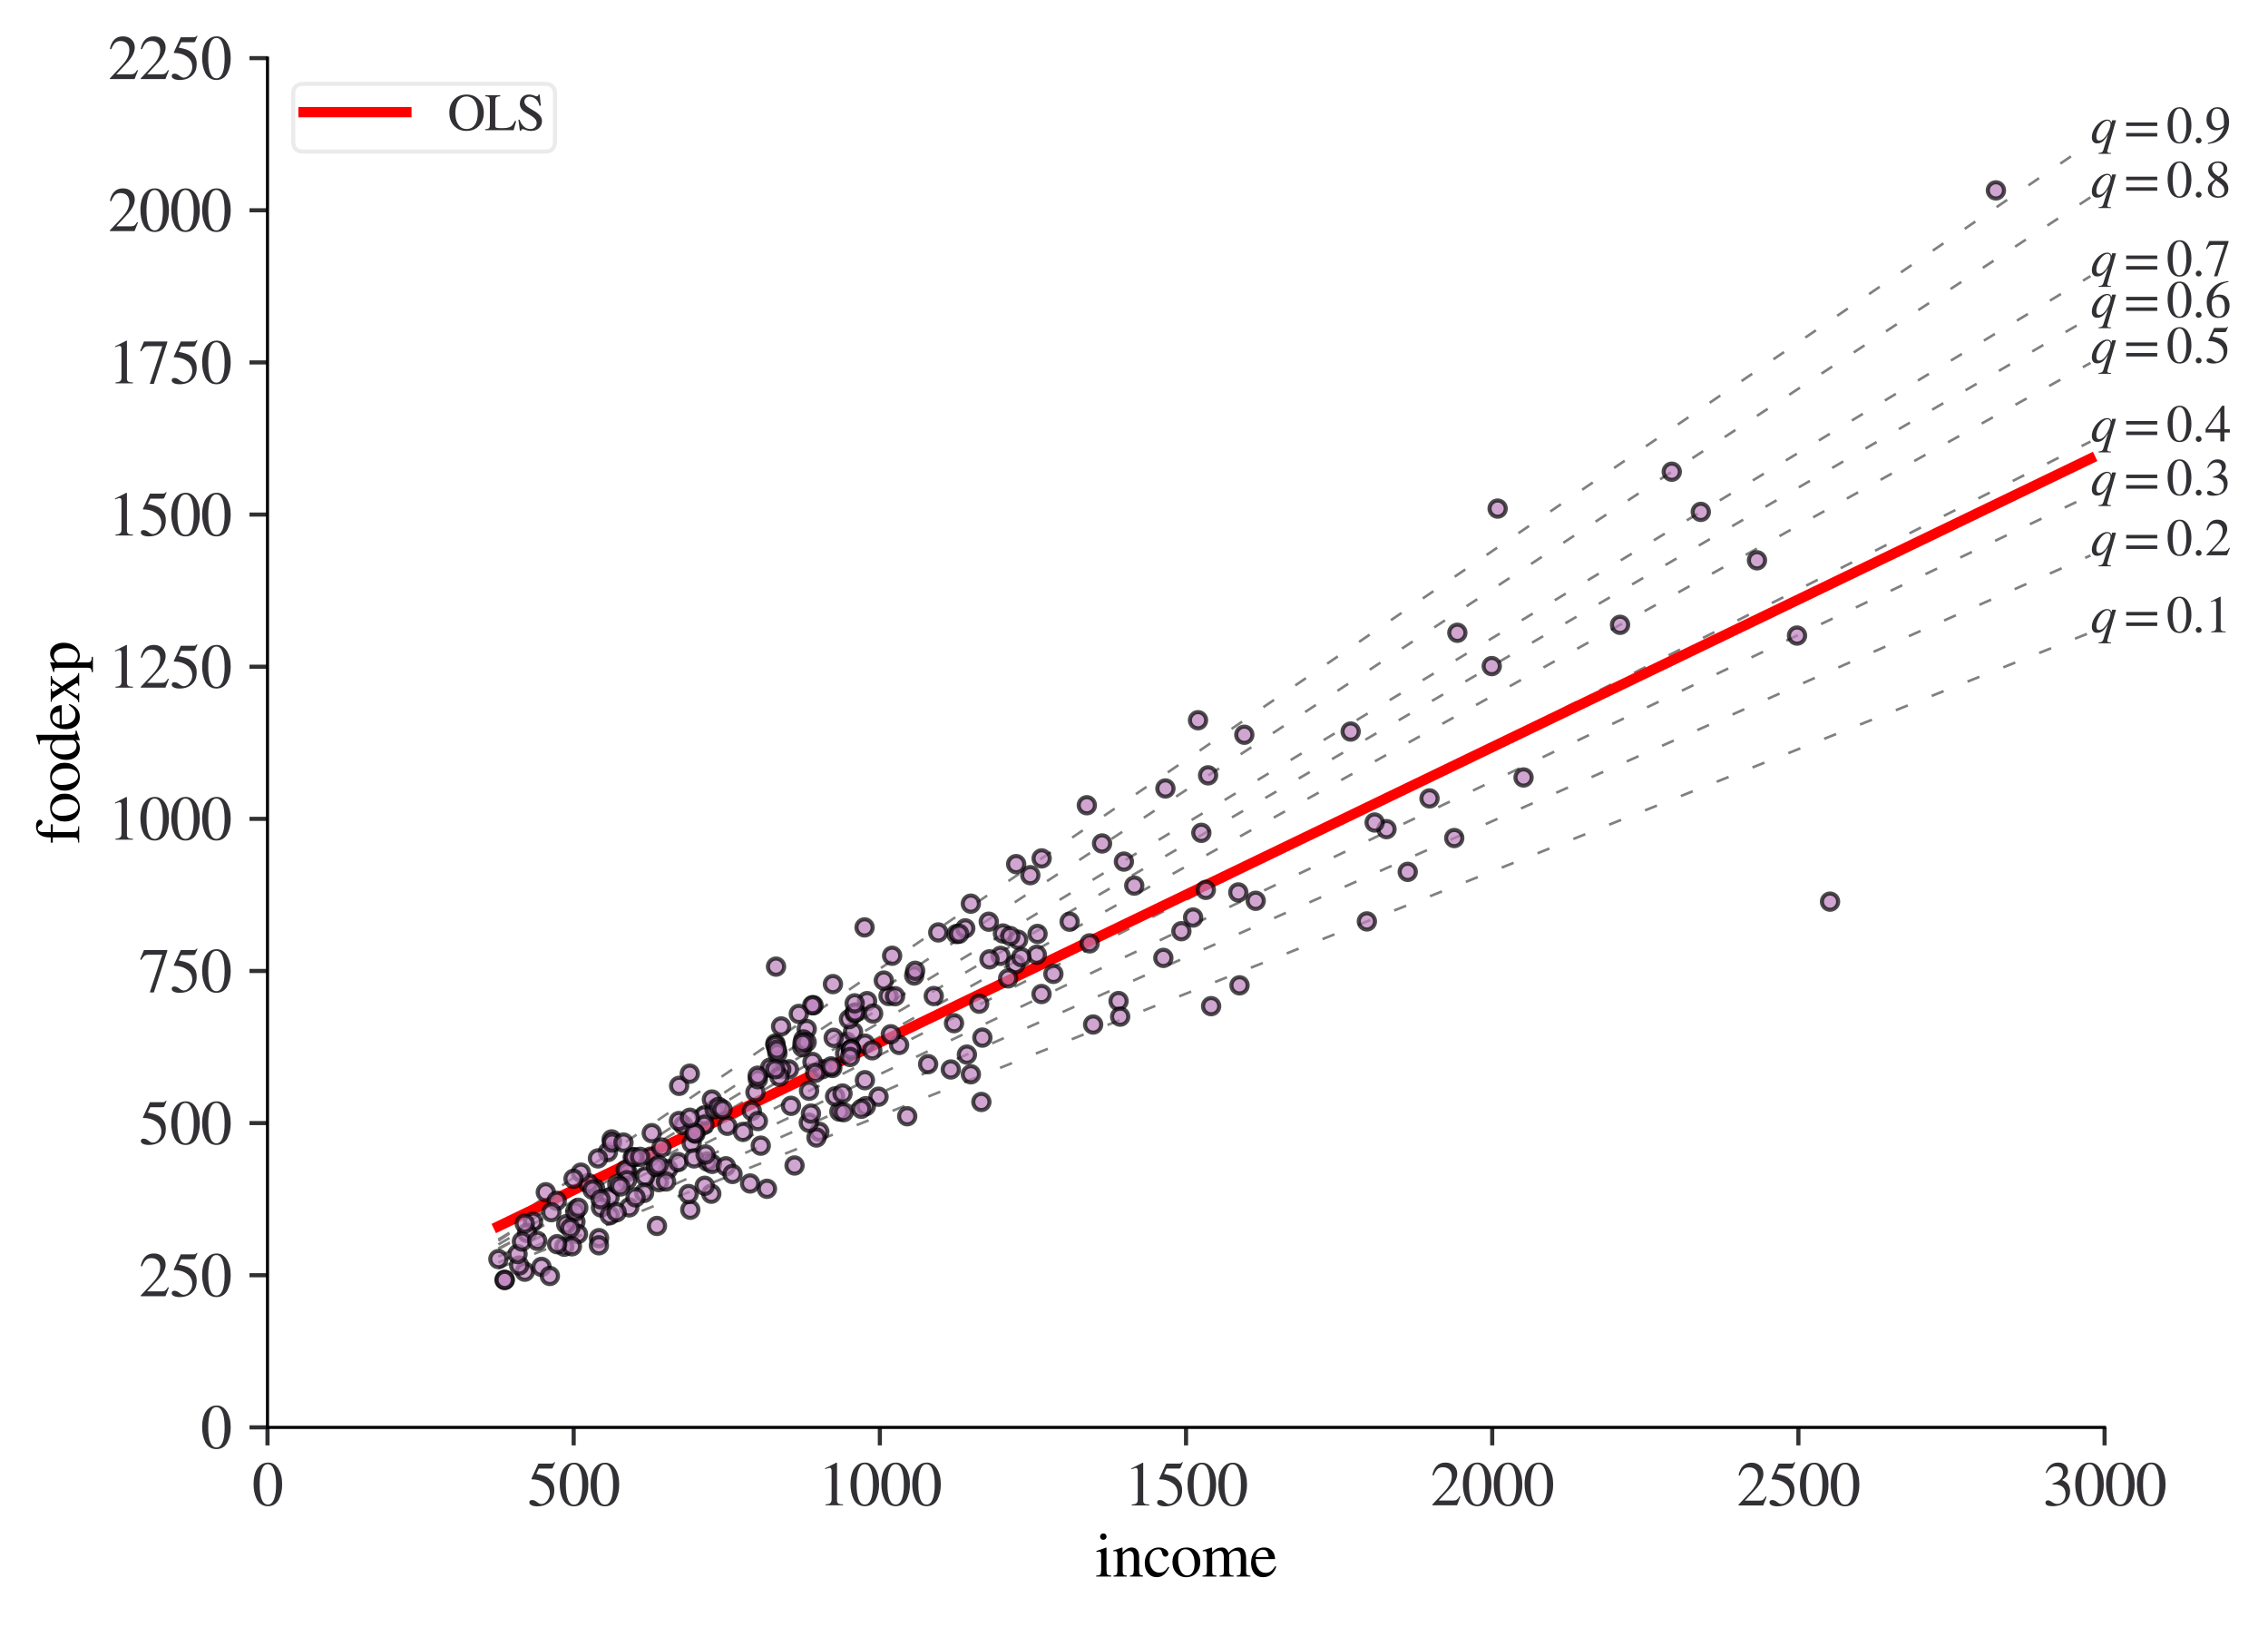 <?xml version="1.0" encoding="utf-8" standalone="no"?>
<!DOCTYPE svg PUBLIC "-//W3C//DTD SVG 1.1//EN"
  "http://www.w3.org/Graphics/SVG/1.1/DTD/svg11.dtd">
<svg xmlns:xlink="http://www.w3.org/1999/xlink" width="440.889pt" height="316.21pt" viewBox="0 0 440.889 316.21" xmlns="http://www.w3.org/2000/svg" version="1.1">
 <defs>
  <style type="text/css">*{stroke-linejoin: round; stroke-linecap: butt}</style>
 </defs>
 <g id="figure_1">
  <g id="patch_1">
   <path d="M 0 316.21 
L 440.889 316.21 
L 440.889 0 
L 0 0 
z
" style="fill: #ffffff"/>
  </g>
  <g id="axes_1">
   <g id="patch_2">
    <path d="M 52 277.41 
L 409.12 277.41 
L 409.12 11.298 
L 52 11.298 
z
" style="fill: #ffffff"/>
   </g>
   <g id="line2d_1">
    <path d="M 96.885 246.466 
L 102.837 244.09 
L 108.789 241.714 
L 114.741 239.339 
L 120.693 236.963 
L 126.645 234.587 
L 132.597 232.211 
L 138.549 229.835 
L 144.501 227.459 
L 150.453 225.083 
L 156.405 222.707 
L 162.357 220.332 
L 168.309 217.956 
L 174.261 215.58 
L 180.213 213.204 
L 186.165 210.828 
L 192.117 208.452 
L 198.069 206.076 
L 204.021 203.7 
L 209.973 201.324 
L 215.925 198.949 
L 221.877 196.573 
L 227.829 194.197 
L 233.781 191.821 
L 239.733 189.445 
L 245.685 187.069 
L 251.637 184.693 
L 257.589 182.317 
L 263.541 179.942 
L 269.493 177.566 
L 275.445 175.19 
L 281.397 172.814 
L 287.349 170.438 
L 293.301 168.062 
L 299.253 165.686 
L 305.205 163.31 
L 311.157 160.934 
L 317.109 158.559 
L 323.061 156.183 
L 329.013 153.807 
L 334.965 151.431 
L 340.917 149.055 
L 346.869 146.679 
L 352.821 144.303 
L 358.773 141.927 
L 364.725 139.552 
L 370.677 137.176 
L 376.629 134.8 
L 382.581 132.424 
L 388.533 130.048 
L 394.485 127.672 
L 400.437 125.296 
L 406.389 122.92 
" clip-path="url(#p8ca8232ddc)" style="fill: none; stroke-dasharray: 2.5,5; stroke-dashoffset: 0; stroke: #808080; stroke-width: 0.5"/>
   </g>
   <g id="line2d_2">
    <path d="M 96.885 245.379 
L 102.837 242.736 
L 108.789 240.094 
L 114.741 237.451 
L 120.693 234.808 
L 126.645 232.165 
L 132.597 229.523 
L 138.549 226.88 
L 144.501 224.237 
L 150.453 221.594 
L 156.405 218.951 
L 162.357 216.309 
L 168.309 213.666 
L 174.261 211.023 
L 180.213 208.38 
L 186.165 205.737 
L 192.117 203.095 
L 198.069 200.452 
L 204.021 197.809 
L 209.973 195.166 
L 215.925 192.524 
L 221.877 189.881 
L 227.829 187.238 
L 233.781 184.595 
L 239.733 181.952 
L 245.685 179.31 
L 251.637 176.667 
L 257.589 174.024 
L 263.541 171.381 
L 269.493 168.738 
L 275.445 166.096 
L 281.397 163.453 
L 287.349 160.81 
L 293.301 158.167 
L 299.253 155.525 
L 305.205 152.882 
L 311.157 150.239 
L 317.109 147.596 
L 323.061 144.953 
L 329.013 142.311 
L 334.965 139.668 
L 340.917 137.025 
L 346.869 134.382 
L 352.821 131.74 
L 358.773 129.097 
L 364.725 126.454 
L 370.677 123.811 
L 376.629 121.168 
L 382.581 118.526 
L 388.533 115.883 
L 394.485 113.24 
L 400.437 110.597 
L 406.389 107.954 
" clip-path="url(#p8ca8232ddc)" style="fill: none; stroke-dasharray: 2.5,5; stroke-dashoffset: 0; stroke: #808080; stroke-width: 0.5"/>
   </g>
   <g id="line2d_3">
    <path d="M 96.885 244.227 
L 102.837 241.381 
L 108.789 238.535 
L 114.741 235.689 
L 120.693 232.843 
L 126.645 229.997 
L 132.597 227.152 
L 138.549 224.306 
L 144.501 221.46 
L 150.453 218.614 
L 156.405 215.768 
L 162.357 212.922 
L 168.309 210.076 
L 174.261 207.231 
L 180.213 204.385 
L 186.165 201.539 
L 192.117 198.693 
L 198.069 195.847 
L 204.021 193.001 
L 209.973 190.155 
L 215.925 187.309 
L 221.877 184.464 
L 227.829 181.618 
L 233.781 178.772 
L 239.733 175.926 
L 245.685 173.08 
L 251.637 170.234 
L 257.589 167.388 
L 263.541 164.543 
L 269.493 161.697 
L 275.445 158.851 
L 281.397 156.005 
L 287.349 153.159 
L 293.301 150.313 
L 299.253 147.467 
L 305.205 144.622 
L 311.157 141.776 
L 317.109 138.93 
L 323.061 136.084 
L 329.013 133.238 
L 334.965 130.392 
L 340.917 127.546 
L 346.869 124.701 
L 352.821 121.855 
L 358.773 119.009 
L 364.725 116.163 
L 370.677 113.317 
L 376.629 110.471 
L 382.581 107.625 
L 388.533 104.78 
L 394.485 101.934 
L 400.437 99.088 
L 406.389 96.242 
" clip-path="url(#p8ca8232ddc)" style="fill: none; stroke-dasharray: 2.5,5; stroke-dashoffset: 0; stroke: #808080; stroke-width: 0.5"/>
   </g>
   <g id="line2d_4">
    <path d="M 96.885 242.612 
L 102.837 239.596 
L 108.789 236.581 
L 114.741 233.566 
L 120.693 230.55 
L 126.645 227.535 
L 132.597 224.52 
L 138.549 221.504 
L 144.501 218.489 
L 150.453 215.474 
L 156.405 212.459 
L 162.357 209.443 
L 168.309 206.428 
L 174.261 203.413 
L 180.213 200.397 
L 186.165 197.382 
L 192.117 194.367 
L 198.069 191.351 
L 204.021 188.336 
L 209.973 185.321 
L 215.925 182.305 
L 221.877 179.29 
L 227.829 176.275 
L 233.781 173.259 
L 239.733 170.244 
L 245.685 167.229 
L 251.637 164.213 
L 257.589 161.198 
L 263.541 158.183 
L 269.493 155.167 
L 275.445 152.152 
L 281.397 149.137 
L 287.349 146.121 
L 293.301 143.106 
L 299.253 140.091 
L 305.205 137.075 
L 311.157 134.06 
L 317.109 131.045 
L 323.061 128.029 
L 329.013 125.014 
L 334.965 121.999 
L 340.917 118.983 
L 346.869 115.968 
L 352.821 112.953 
L 358.773 109.938 
L 364.725 106.922 
L 370.677 103.907 
L 376.629 100.892 
L 382.581 97.876 
L 388.533 94.861 
L 394.485 91.846 
L 400.437 88.83 
L 406.389 85.815 
" clip-path="url(#p8ca8232ddc)" style="fill: none; stroke-dasharray: 2.5,5; stroke-dashoffset: 0; stroke: #808080; stroke-width: 0.5"/>
   </g>
   <g id="line2d_5">
    <path d="M 96.885 242.791 
L 102.837 239.479 
L 108.789 236.166 
L 114.741 232.853 
L 120.693 229.541 
L 126.645 226.228 
L 132.597 222.915 
L 138.549 219.602 
L 144.501 216.29 
L 150.453 212.977 
L 156.405 209.664 
L 162.357 206.352 
L 168.309 203.039 
L 174.261 199.726 
L 180.213 196.414 
L 186.165 193.101 
L 192.117 189.788 
L 198.069 186.476 
L 204.021 183.163 
L 209.973 179.85 
L 215.925 176.538 
L 221.877 173.225 
L 227.829 169.912 
L 233.781 166.6 
L 239.733 163.287 
L 245.685 159.974 
L 251.637 156.661 
L 257.589 153.349 
L 263.541 150.036 
L 269.493 146.723 
L 275.445 143.411 
L 281.397 140.098 
L 287.349 136.785 
L 293.301 133.473 
L 299.253 130.16 
L 305.205 126.847 
L 311.157 123.535 
L 317.109 120.222 
L 323.061 116.909 
L 329.013 113.597 
L 334.965 110.284 
L 340.917 106.971 
L 346.869 103.659 
L 352.821 100.346 
L 358.773 97.033 
L 364.725 93.72 
L 370.677 90.408 
L 376.629 87.095 
L 382.581 83.782 
L 388.533 80.47 
L 394.485 77.157 
L 400.437 73.844 
L 406.389 70.532 
" clip-path="url(#p8ca8232ddc)" style="fill: none; stroke-dasharray: 2.5,5; stroke-dashoffset: 0; stroke: #808080; stroke-width: 0.5"/>
   </g>
   <g id="line2d_6">
    <path d="M 96.885 241.857 
L 102.837 238.393 
L 108.789 234.928 
L 114.741 231.464 
L 120.693 227.999 
L 126.645 224.535 
L 132.597 221.07 
L 138.549 217.606 
L 144.501 214.141 
L 150.453 210.677 
L 156.405 207.212 
L 162.357 203.748 
L 168.309 200.283 
L 174.261 196.819 
L 180.213 193.354 
L 186.165 189.89 
L 192.117 186.425 
L 198.069 182.961 
L 204.021 179.496 
L 209.973 176.032 
L 215.925 172.568 
L 221.877 169.103 
L 227.829 165.639 
L 233.781 162.174 
L 239.733 158.71 
L 245.685 155.245 
L 251.637 151.781 
L 257.589 148.316 
L 263.541 144.852 
L 269.493 141.387 
L 275.445 137.923 
L 281.397 134.458 
L 287.349 130.994 
L 293.301 127.529 
L 299.253 124.065 
L 305.205 120.6 
L 311.157 117.136 
L 317.109 113.671 
L 323.061 110.207 
L 329.013 106.742 
L 334.965 103.278 
L 340.917 99.813 
L 346.869 96.349 
L 352.821 92.885 
L 358.773 89.42 
L 364.725 85.956 
L 370.677 82.491 
L 376.629 79.027 
L 382.581 75.562 
L 388.533 72.098 
L 394.485 68.633 
L 400.437 65.169 
L 406.389 61.704 
" clip-path="url(#p8ca8232ddc)" style="fill: none; stroke-dasharray: 2.5,5; stroke-dashoffset: 0; stroke: #808080; stroke-width: 0.5"/>
   </g>
   <g id="line2d_7">
    <path d="M 96.885 240.881 
L 102.837 237.28 
L 108.789 233.68 
L 114.741 230.079 
L 120.693 226.479 
L 126.645 222.878 
L 132.597 219.278 
L 138.549 215.677 
L 144.501 212.077 
L 150.453 208.476 
L 156.405 204.876 
L 162.357 201.275 
L 168.309 197.675 
L 174.261 194.074 
L 180.213 190.474 
L 186.165 186.873 
L 192.117 183.273 
L 198.069 179.672 
L 204.021 176.072 
L 209.973 172.471 
L 215.925 168.871 
L 221.877 165.27 
L 227.829 161.67 
L 233.781 158.069 
L 239.733 154.469 
L 245.685 150.868 
L 251.637 147.268 
L 257.589 143.667 
L 263.541 140.067 
L 269.493 136.466 
L 275.445 132.866 
L 281.397 129.265 
L 287.349 125.665 
L 293.301 122.064 
L 299.253 118.464 
L 305.205 114.863 
L 311.157 111.263 
L 317.109 107.662 
L 323.061 104.062 
L 329.013 100.461 
L 334.965 96.861 
L 340.917 93.26 
L 346.869 89.66 
L 352.821 86.059 
L 358.773 82.459 
L 364.725 78.858 
L 370.677 75.258 
L 376.629 71.657 
L 382.581 68.057 
L 388.533 64.456 
L 394.485 60.856 
L 400.437 57.255 
L 406.389 53.655 
" clip-path="url(#p8ca8232ddc)" style="fill: none; stroke-dasharray: 2.5,5; stroke-dashoffset: 0; stroke: #808080; stroke-width: 0.5"/>
   </g>
   <g id="line2d_8">
    <path d="M 96.885 241.138 
L 102.837 237.238 
L 108.789 233.338 
L 114.741 229.438 
L 120.693 225.538 
L 126.645 221.638 
L 132.597 217.738 
L 138.549 213.838 
L 144.501 209.937 
L 150.453 206.037 
L 156.405 202.137 
L 162.357 198.237 
L 168.309 194.337 
L 174.261 190.437 
L 180.213 186.537 
L 186.165 182.637 
L 192.117 178.737 
L 198.069 174.837 
L 204.021 170.937 
L 209.973 167.037 
L 215.925 163.136 
L 221.877 159.236 
L 227.829 155.336 
L 233.781 151.436 
L 239.733 147.536 
L 245.685 143.636 
L 251.637 139.736 
L 257.589 135.836 
L 263.541 131.936 
L 269.493 128.036 
L 275.445 124.136 
L 281.397 120.236 
L 287.349 116.335 
L 293.301 112.435 
L 299.253 108.535 
L 305.205 104.635 
L 311.157 100.735 
L 317.109 96.835 
L 323.061 92.935 
L 329.013 89.035 
L 334.965 85.135 
L 340.917 81.235 
L 346.869 77.335 
L 352.821 73.435 
L 358.773 69.534 
L 364.725 65.634 
L 370.677 61.734 
L 376.629 57.834 
L 382.581 53.934 
L 388.533 50.034 
L 394.485 46.134 
L 400.437 42.234 
L 406.389 38.334 
" clip-path="url(#p8ca8232ddc)" style="fill: none; stroke-dasharray: 2.5,5; stroke-dashoffset: 0; stroke: #808080; stroke-width: 0.5"/>
   </g>
   <g id="line2d_9">
    <path d="M 96.885 238.838 
L 102.837 234.78 
L 108.789 230.721 
L 114.741 226.663 
L 120.693 222.604 
L 126.645 218.546 
L 132.597 214.487 
L 138.549 210.429 
L 144.501 206.37 
L 150.453 202.312 
L 156.405 198.253 
L 162.357 194.195 
L 168.309 190.136 
L 174.261 186.078 
L 180.213 182.019 
L 186.165 177.961 
L 192.117 173.902 
L 198.069 169.844 
L 204.021 165.785 
L 209.973 161.727 
L 215.925 157.668 
L 221.877 153.61 
L 227.829 149.551 
L 233.781 145.493 
L 239.733 141.434 
L 245.685 137.376 
L 251.637 133.317 
L 257.589 129.259 
L 263.541 125.2 
L 269.493 121.142 
L 275.445 117.083 
L 281.397 113.025 
L 287.349 108.966 
L 293.301 104.908 
L 299.253 100.849 
L 305.205 96.791 
L 311.157 92.732 
L 317.109 88.674 
L 323.061 84.615 
L 329.013 80.557 
L 334.965 76.498 
L 340.917 72.44 
L 346.869 68.381 
L 352.821 64.323 
L 358.773 60.264 
L 364.725 56.206 
L 370.677 52.147 
L 376.629 48.089 
L 382.581 44.03 
L 388.533 39.972 
L 394.485 35.913 
L 400.437 31.855 
L 406.389 27.796 
" clip-path="url(#p8ca8232ddc)" style="fill: none; stroke-dasharray: 2.5,5; stroke-dashoffset: 0; stroke: #808080; stroke-width: 0.5"/>
   </g>
   <g id="line2d_10">
    <path d="M 96.885 238.331 
L 102.837 235.462 
L 108.789 232.593 
L 114.741 229.723 
L 120.693 226.854 
L 126.645 223.985 
L 132.597 221.116 
L 138.549 218.247 
L 144.501 215.378 
L 150.453 212.508 
L 156.405 209.639 
L 162.357 206.77 
L 168.309 203.901 
L 174.261 201.032 
L 180.213 198.163 
L 186.165 195.294 
L 192.117 192.424 
L 198.069 189.555 
L 204.021 186.686 
L 209.973 183.817 
L 215.925 180.948 
L 221.877 178.079 
L 227.829 175.21 
L 233.781 172.34 
L 239.733 169.471 
L 245.685 166.602 
L 251.637 163.733 
L 257.589 160.864 
L 263.541 157.995 
L 269.493 155.125 
L 275.445 152.256 
L 281.397 149.387 
L 287.349 146.518 
L 293.301 143.649 
L 299.253 140.78 
L 305.205 137.911 
L 311.157 135.041 
L 317.109 132.172 
L 323.061 129.303 
L 329.013 126.434 
L 334.965 123.565 
L 340.917 120.696 
L 346.869 117.827 
L 352.821 114.957 
L 358.773 112.088 
L 364.725 109.219 
L 370.677 106.35 
L 376.629 103.481 
L 382.581 100.612 
L 388.533 97.742 
L 394.485 94.873 
L 400.437 92.004 
L 406.389 89.135 
" clip-path="url(#p8ca8232ddc)" style="fill: none; stroke: #ff0000; stroke-width: 2; stroke-linecap: square"/>
   </g>
   <g id="matplotlib.axis_1">
    <g id="xtick_1">
     <g id="line2d_11">
      <defs>
       <path id="m0902293644" d="M 0 0 
L 0 3.5 
" style="stroke: #323034; stroke-width: 0.8"/>
      </defs>
      <g>
       <use xlink:href="#m0902293644" x="52" y="277.41" style="fill: #323034; stroke: #323034; stroke-width: 0.8"/>
      </g>
     </g>
     <g id="text_1">
      <!-- $\mathdefault{0}$ -->
      <g style="fill: #323034" transform="translate(49 292.605)scale(0.12 -0.12)">
       <defs>
        <path id="STIXGeneral-Regular-30" d="M 3046 2112 
Q 3046 1683 2963 1302 
Q 2880 922 2717 602 
Q 2554 282 2266 96 
Q 1978 -90 1600 -90 
Q 1210 -90 915 108 
Q 621 307 461 640 
Q 301 973 227 1350 
Q 154 1728 154 2150 
Q 154 2746 301 3222 
Q 448 3699 790 4012 
Q 1133 4326 1626 4326 
Q 2253 4326 2649 3712 
Q 3046 3098 3046 2112 
z
M 2432 2080 
Q 2432 3091 2217 3625 
Q 2003 4160 1587 4160 
Q 1190 4160 979 3622 
Q 768 3085 768 2106 
Q 768 1120 979 598 
Q 1190 77 1600 77 
Q 2003 77 2217 598 
Q 2432 1120 2432 2080 
z
" transform="scale(0.016)"/>
       </defs>
       <use xlink:href="#STIXGeneral-Regular-30" transform="translate(0 0.406)"/>
      </g>
     </g>
    </g>
    <g id="xtick_2">
     <g id="line2d_12">
      <g>
       <use xlink:href="#m0902293644" x="111.52" y="277.41" style="fill: #323034; stroke: #323034; stroke-width: 0.8"/>
      </g>
     </g>
     <g id="text_2">
      <!-- $\mathdefault{500}$ -->
      <g style="fill: #323034" transform="translate(102.52 292.605)scale(0.12 -0.12)">
       <defs>
        <path id="STIXGeneral-Regular-35" d="M 2803 4358 
L 2573 3814 
Q 2534 3731 2400 3731 
L 1158 3731 
L 902 3187 
Q 1606 3053 1920 2896 
Q 2234 2739 2502 2368 
Q 2726 2061 2726 1555 
Q 2726 1094 2576 780 
Q 2426 467 2099 224 
Q 1664 -90 1011 -90 
Q 646 -90 422 19 
Q 198 128 198 307 
Q 198 550 486 550 
Q 717 550 960 352 
Q 1210 147 1414 147 
Q 1747 147 2012 480 
Q 2278 813 2278 1229 
Q 2278 1843 1850 2189 
Q 1293 2637 486 2637 
Q 410 2637 410 2688 
L 416 2720 
L 1114 4237 
L 2438 4237 
Q 2547 4237 2608 4269 
Q 2669 4301 2746 4403 
L 2803 4358 
z
" transform="scale(0.016)"/>
       </defs>
       <use xlink:href="#STIXGeneral-Regular-35" transform="translate(0 0.203)"/>
       <use xlink:href="#STIXGeneral-Regular-30" transform="translate(50 0.203)"/>
       <use xlink:href="#STIXGeneral-Regular-30" transform="translate(100 0.203)"/>
      </g>
     </g>
    </g>
    <g id="xtick_3">
     <g id="line2d_13">
      <g>
       <use xlink:href="#m0902293644" x="171.04" y="277.41" style="fill: #323034; stroke: #323034; stroke-width: 0.8"/>
      </g>
     </g>
     <g id="text_3">
      <!-- $\mathdefault{1000}$ -->
      <g style="fill: #323034" transform="translate(159.04 292.605)scale(0.12 -0.12)">
       <defs>
        <path id="STIXGeneral-Regular-31" d="M 2522 0 
L 755 0 
L 755 96 
Q 1107 115 1235 227 
Q 1363 339 1363 608 
L 1363 3482 
Q 1363 3795 1171 3795 
Q 1082 3795 883 3718 
L 710 3654 
L 710 3744 
L 1856 4326 
L 1914 4307 
L 1914 486 
Q 1914 275 2042 185 
Q 2170 96 2522 96 
L 2522 0 
z
" transform="scale(0.016)"/>
       </defs>
       <use xlink:href="#STIXGeneral-Regular-31" transform="translate(0 0.406)"/>
       <use xlink:href="#STIXGeneral-Regular-30" transform="translate(50 0.406)"/>
       <use xlink:href="#STIXGeneral-Regular-30" transform="translate(100 0.406)"/>
       <use xlink:href="#STIXGeneral-Regular-30" transform="translate(150 0.406)"/>
      </g>
     </g>
    </g>
    <g id="xtick_4">
     <g id="line2d_14">
      <g>
       <use xlink:href="#m0902293644" x="230.56" y="277.41" style="fill: #323034; stroke: #323034; stroke-width: 0.8"/>
      </g>
     </g>
     <g id="text_4">
      <!-- $\mathdefault{1500}$ -->
      <g style="fill: #323034" transform="translate(218.56 292.605)scale(0.12 -0.12)">
       <use xlink:href="#STIXGeneral-Regular-31" transform="translate(0 0.203)"/>
       <use xlink:href="#STIXGeneral-Regular-35" transform="translate(50 0.203)"/>
       <use xlink:href="#STIXGeneral-Regular-30" transform="translate(100 0.203)"/>
       <use xlink:href="#STIXGeneral-Regular-30" transform="translate(150 0.203)"/>
      </g>
     </g>
    </g>
    <g id="xtick_5">
     <g id="line2d_15">
      <g>
       <use xlink:href="#m0902293644" x="290.08" y="277.41" style="fill: #323034; stroke: #323034; stroke-width: 0.8"/>
      </g>
     </g>
     <g id="text_5">
      <!-- $\mathdefault{2000}$ -->
      <g style="fill: #323034" transform="translate(278.08 292.605)scale(0.12 -0.12)">
       <defs>
        <path id="STIXGeneral-Regular-32" d="M 3034 877 
L 2688 0 
L 186 0 
L 186 77 
L 1325 1286 
Q 1773 1754 1965 2144 
Q 2157 2534 2157 2950 
Q 2157 3379 1920 3616 
Q 1683 3853 1267 3853 
Q 922 3853 720 3673 
Q 518 3494 326 3021 
L 192 3053 
Q 301 3648 630 3987 
Q 960 4326 1523 4326 
Q 2054 4326 2380 4006 
Q 2707 3686 2707 3200 
Q 2707 2477 1888 1613 
L 832 486 
L 2330 486 
Q 2541 486 2665 569 
Q 2790 653 2944 915 
L 3034 877 
z
" transform="scale(0.016)"/>
       </defs>
       <use xlink:href="#STIXGeneral-Regular-32" transform="translate(0 0.406)"/>
       <use xlink:href="#STIXGeneral-Regular-30" transform="translate(50 0.406)"/>
       <use xlink:href="#STIXGeneral-Regular-30" transform="translate(100 0.406)"/>
       <use xlink:href="#STIXGeneral-Regular-30" transform="translate(150 0.406)"/>
      </g>
     </g>
    </g>
    <g id="xtick_6">
     <g id="line2d_16">
      <g>
       <use xlink:href="#m0902293644" x="349.6" y="277.41" style="fill: #323034; stroke: #323034; stroke-width: 0.8"/>
      </g>
     </g>
     <g id="text_6">
      <!-- $\mathdefault{2500}$ -->
      <g style="fill: #323034" transform="translate(337.6 292.605)scale(0.12 -0.12)">
       <use xlink:href="#STIXGeneral-Regular-32" transform="translate(0 0.203)"/>
       <use xlink:href="#STIXGeneral-Regular-35" transform="translate(50 0.203)"/>
       <use xlink:href="#STIXGeneral-Regular-30" transform="translate(100 0.203)"/>
       <use xlink:href="#STIXGeneral-Regular-30" transform="translate(150 0.203)"/>
      </g>
     </g>
    </g>
    <g id="xtick_7">
     <g id="line2d_17">
      <g>
       <use xlink:href="#m0902293644" x="409.12" y="277.41" style="fill: #323034; stroke: #323034; stroke-width: 0.8"/>
      </g>
     </g>
     <g id="text_7">
      <!-- $\mathdefault{3000}$ -->
      <g style="fill: #323034" transform="translate(397.12 292.605)scale(0.12 -0.12)">
       <defs>
        <path id="STIXGeneral-Regular-33" d="M 390 3264 
L 288 3290 
Q 435 3770 748 4048 
Q 1062 4326 1542 4326 
Q 1990 4326 2265 4083 
Q 2541 3840 2541 3450 
Q 2541 2925 1946 2566 
Q 2298 2413 2477 2227 
Q 2758 1914 2758 1402 
Q 2758 890 2464 506 
Q 2246 211 1840 60 
Q 1434 -90 979 -90 
Q 262 -90 262 275 
Q 262 378 339 442 
Q 416 506 525 506 
Q 685 506 915 339 
Q 1197 141 1466 141 
Q 1818 141 2058 425 
Q 2298 710 2298 1120 
Q 2298 1856 1632 2048 
Q 1434 2112 979 2112 
L 979 2202 
Q 1338 2323 1517 2432 
Q 2035 2726 2035 3290 
Q 2035 3610 1852 3776 
Q 1670 3942 1344 3942 
Q 768 3942 390 3264 
z
" transform="scale(0.016)"/>
       </defs>
       <use xlink:href="#STIXGeneral-Regular-33" transform="translate(0 0.406)"/>
       <use xlink:href="#STIXGeneral-Regular-30" transform="translate(50 0.406)"/>
       <use xlink:href="#STIXGeneral-Regular-30" transform="translate(100 0.406)"/>
       <use xlink:href="#STIXGeneral-Regular-30" transform="translate(150 0.406)"/>
      </g>
     </g>
    </g>
    <g id="text_8">
     <!-- income -->
     <g transform="translate(212.896 306.405)scale(0.12 -0.12)">
      <defs>
       <path id="STIXGeneral-Regular-69" d="M 1152 4045 
Q 1152 3904 1056 3811 
Q 960 3718 819 3718 
Q 685 3718 592 3811 
Q 499 3904 499 4045 
Q 499 4179 595 4275 
Q 691 4371 826 4371 
Q 966 4371 1059 4275 
Q 1152 4179 1152 4045 
z
M 1619 0 
L 102 0 
L 102 96 
Q 435 115 521 211 
Q 608 307 608 666 
L 608 2118 
Q 608 2342 563 2432 
Q 518 2522 397 2522 
Q 243 2522 128 2490 
L 128 2592 
L 1120 2944 
L 1146 2918 
L 1146 672 
Q 1146 314 1226 218 
Q 1306 122 1619 96 
L 1619 0 
z
" transform="scale(0.016)"/>
       <path id="STIXGeneral-Regular-6e" d="M 3104 0 
L 1773 0 
L 1779 96 
Q 2016 115 2096 233 
Q 2176 352 2176 672 
L 2176 1946 
Q 2176 2592 1709 2592 
Q 1549 2592 1408 2515 
Q 1267 2438 1050 2227 
L 1050 461 
Q 1050 269 1136 192 
Q 1222 115 1466 96 
L 1466 0 
L 115 0 
L 115 96 
Q 358 115 435 214 
Q 512 314 512 602 
L 512 2157 
Q 512 2394 467 2483 
Q 422 2573 288 2573 
Q 160 2573 102 2547 
L 102 2656 
Q 550 2784 979 2944 
L 1030 2925 
L 1030 2426 
L 1037 2426 
Q 1491 2944 1958 2944 
Q 2323 2944 2518 2688 
Q 2714 2432 2714 1958 
L 2714 544 
Q 2714 288 2790 205 
Q 2867 122 3104 96 
L 3104 0 
z
" transform="scale(0.016)"/>
       <path id="STIXGeneral-Regular-63" d="M 2547 998 
L 2637 941 
Q 2362 403 2112 205 
Q 1786 -64 1376 -64 
Q 845 -64 502 336 
Q 160 736 160 1357 
Q 160 2170 698 2618 
Q 1094 2944 1562 2944 
Q 1965 2944 2256 2749 
Q 2547 2554 2547 2285 
Q 2547 2176 2457 2096 
Q 2368 2016 2246 2016 
Q 2022 2016 1939 2310 
L 1901 2451 
Q 1850 2630 1773 2694 
Q 1696 2758 1523 2758 
Q 1133 2758 893 2451 
Q 653 2144 653 1645 
Q 653 1094 928 745 
Q 1203 397 1645 397 
Q 1920 397 2118 528 
Q 2317 659 2547 998 
z
" transform="scale(0.016)"/>
       <path id="STIXGeneral-Regular-6f" d="M 3008 1478 
Q 3008 806 2608 371 
Q 2208 -64 1568 -64 
Q 979 -64 582 368 
Q 186 800 186 1459 
Q 186 2125 582 2534 
Q 979 2944 1626 2944 
Q 2221 2944 2614 2537 
Q 3008 2131 3008 1478 
z
M 2432 1306 
Q 2432 2035 2112 2445 
Q 1856 2765 1504 2765 
Q 1171 2765 966 2493 
Q 762 2221 762 1747 
Q 762 928 1101 435 
Q 1318 115 1677 115 
Q 2029 115 2230 432 
Q 2432 749 2432 1306 
z
" transform="scale(0.016)"/>
       <path id="STIXGeneral-Regular-6d" d="M 4960 0 
L 3565 0 
L 3565 96 
Q 3834 122 3907 208 
Q 3981 294 3981 576 
L 3981 1894 
Q 3981 2278 3869 2444 
Q 3757 2611 3488 2611 
Q 3264 2611 3107 2521 
Q 2950 2432 2803 2221 
L 2803 608 
Q 2803 301 2896 201 
Q 2989 102 3264 96 
L 3264 0 
L 1830 0 
L 1830 96 
Q 2112 115 2189 188 
Q 2266 262 2266 550 
L 2266 1901 
Q 2266 2611 1850 2611 
Q 1670 2611 1468 2531 
Q 1267 2451 1171 2336 
Q 1088 2240 1088 2227 
L 1088 448 
Q 1088 243 1177 176 
Q 1267 109 1523 96 
L 1523 0 
L 102 0 
L 102 96 
Q 371 102 460 195 
Q 550 288 550 563 
L 550 2150 
Q 550 2387 499 2480 
Q 448 2573 326 2573 
Q 230 2573 122 2547 
L 122 2656 
Q 557 2778 1011 2944 
L 1062 2925 
L 1062 2451 
L 1075 2451 
Q 1363 2752 1584 2848 
Q 1805 2944 2054 2944 
Q 2560 2944 2733 2406 
Q 3232 2944 3776 2944 
Q 4518 2944 4518 1792 
L 4518 493 
Q 4518 282 4582 202 
Q 4646 122 4794 109 
L 4960 96 
L 4960 0 
z
" transform="scale(0.016)"/>
       <path id="STIXGeneral-Regular-65" d="M 2611 1050 
L 2714 1005 
Q 2330 -64 1376 -64 
Q 813 -64 486 329 
Q 160 723 160 1389 
Q 160 2074 525 2509 
Q 890 2944 1485 2944 
Q 2061 2944 2374 2502 
Q 2560 2246 2592 1773 
L 621 1773 
Q 646 1370 700 1158 
Q 755 947 915 730 
Q 1184 378 1626 378 
Q 1939 378 2153 531 
Q 2368 685 2611 1050 
z
M 634 1978 
L 1939 1978 
Q 1882 2381 1750 2547 
Q 1619 2714 1312 2714 
Q 1043 2714 864 2525 
Q 685 2336 634 1978 
z
" transform="scale(0.016)"/>
      </defs>
      <use xlink:href="#STIXGeneral-Regular-69"/>
      <use xlink:href="#STIXGeneral-Regular-6e" x="27.8"/>
      <use xlink:href="#STIXGeneral-Regular-63" x="77.8"/>
      <use xlink:href="#STIXGeneral-Regular-6f" x="122.2"/>
      <use xlink:href="#STIXGeneral-Regular-6d" x="172.2"/>
      <use xlink:href="#STIXGeneral-Regular-65" x="250"/>
     </g>
    </g>
   </g>
   <g id="matplotlib.axis_2">
    <g id="ytick_1">
     <g id="line2d_18">
      <defs>
       <path id="ma512b1e6fe" d="M 0 0 
L -3.5 0 
" style="stroke: #323034; stroke-width: 0.8"/>
      </defs>
      <g>
       <use xlink:href="#ma512b1e6fe" x="52" y="277.41" style="fill: #323034; stroke: #323034; stroke-width: 0.8"/>
      </g>
     </g>
     <g id="text_9">
      <!-- $\mathdefault{0}$ -->
      <g style="fill: #323034" transform="translate(39 281.508)scale(0.12 -0.12)">
       <use xlink:href="#STIXGeneral-Regular-30" transform="translate(0 0.406)"/>
      </g>
     </g>
    </g>
    <g id="ytick_2">
     <g id="line2d_19">
      <g>
       <use xlink:href="#ma512b1e6fe" x="52" y="247.842" style="fill: #323034; stroke: #323034; stroke-width: 0.8"/>
      </g>
     </g>
     <g id="text_10">
      <!-- $\mathdefault{250}$ -->
      <g style="fill: #323034" transform="translate(27 251.94)scale(0.12 -0.12)">
       <use xlink:href="#STIXGeneral-Regular-32" transform="translate(0 0.203)"/>
       <use xlink:href="#STIXGeneral-Regular-35" transform="translate(50 0.203)"/>
       <use xlink:href="#STIXGeneral-Regular-30" transform="translate(100 0.203)"/>
      </g>
     </g>
    </g>
    <g id="ytick_3">
     <g id="line2d_20">
      <g>
       <use xlink:href="#ma512b1e6fe" x="52" y="218.274" style="fill: #323034; stroke: #323034; stroke-width: 0.8"/>
      </g>
     </g>
     <g id="text_11">
      <!-- $\mathdefault{500}$ -->
      <g style="fill: #323034" transform="translate(27 222.372)scale(0.12 -0.12)">
       <use xlink:href="#STIXGeneral-Regular-35" transform="translate(0 0.203)"/>
       <use xlink:href="#STIXGeneral-Regular-30" transform="translate(50 0.203)"/>
       <use xlink:href="#STIXGeneral-Regular-30" transform="translate(100 0.203)"/>
      </g>
     </g>
    </g>
    <g id="ytick_4">
     <g id="line2d_21">
      <g>
       <use xlink:href="#ma512b1e6fe" x="52" y="188.706" style="fill: #323034; stroke: #323034; stroke-width: 0.8"/>
      </g>
     </g>
     <g id="text_12">
      <!-- $\mathdefault{750}$ -->
      <g style="fill: #323034" transform="translate(27 192.804)scale(0.12 -0.12)">
       <defs>
        <path id="STIXGeneral-Regular-37" d="M 2874 4134 
L 1517 -51 
L 1101 -51 
L 2368 3763 
L 992 3763 
Q 717 3763 582 3667 
Q 448 3571 243 3238 
L 128 3296 
L 512 4237 
L 2874 4237 
L 2874 4134 
z
" transform="scale(0.016)"/>
       </defs>
       <use xlink:href="#STIXGeneral-Regular-37" transform="translate(0 0.203)"/>
       <use xlink:href="#STIXGeneral-Regular-35" transform="translate(50 0.203)"/>
       <use xlink:href="#STIXGeneral-Regular-30" transform="translate(100 0.203)"/>
      </g>
     </g>
    </g>
    <g id="ytick_5">
     <g id="line2d_22">
      <g>
       <use xlink:href="#ma512b1e6fe" x="52" y="159.138" style="fill: #323034; stroke: #323034; stroke-width: 0.8"/>
      </g>
     </g>
     <g id="text_13">
      <!-- $\mathdefault{1000}$ -->
      <g style="fill: #323034" transform="translate(21 163.236)scale(0.12 -0.12)">
       <use xlink:href="#STIXGeneral-Regular-31" transform="translate(0 0.406)"/>
       <use xlink:href="#STIXGeneral-Regular-30" transform="translate(50 0.406)"/>
       <use xlink:href="#STIXGeneral-Regular-30" transform="translate(100 0.406)"/>
       <use xlink:href="#STIXGeneral-Regular-30" transform="translate(150 0.406)"/>
      </g>
     </g>
    </g>
    <g id="ytick_6">
     <g id="line2d_23">
      <g>
       <use xlink:href="#ma512b1e6fe" x="52" y="129.57" style="fill: #323034; stroke: #323034; stroke-width: 0.8"/>
      </g>
     </g>
     <g id="text_14">
      <!-- $\mathdefault{1250}$ -->
      <g style="fill: #323034" transform="translate(21 133.668)scale(0.12 -0.12)">
       <use xlink:href="#STIXGeneral-Regular-31" transform="translate(0 0.203)"/>
       <use xlink:href="#STIXGeneral-Regular-32" transform="translate(50 0.203)"/>
       <use xlink:href="#STIXGeneral-Regular-35" transform="translate(100 0.203)"/>
       <use xlink:href="#STIXGeneral-Regular-30" transform="translate(150 0.203)"/>
      </g>
     </g>
    </g>
    <g id="ytick_7">
     <g id="line2d_24">
      <g>
       <use xlink:href="#ma512b1e6fe" x="52" y="100.002" style="fill: #323034; stroke: #323034; stroke-width: 0.8"/>
      </g>
     </g>
     <g id="text_15">
      <!-- $\mathdefault{1500}$ -->
      <g style="fill: #323034" transform="translate(21 104.1)scale(0.12 -0.12)">
       <use xlink:href="#STIXGeneral-Regular-31" transform="translate(0 0.203)"/>
       <use xlink:href="#STIXGeneral-Regular-35" transform="translate(50 0.203)"/>
       <use xlink:href="#STIXGeneral-Regular-30" transform="translate(100 0.203)"/>
       <use xlink:href="#STIXGeneral-Regular-30" transform="translate(150 0.203)"/>
      </g>
     </g>
    </g>
    <g id="ytick_8">
     <g id="line2d_25">
      <g>
       <use xlink:href="#ma512b1e6fe" x="52" y="70.434" style="fill: #323034; stroke: #323034; stroke-width: 0.8"/>
      </g>
     </g>
     <g id="text_16">
      <!-- $\mathdefault{1750}$ -->
      <g style="fill: #323034" transform="translate(21 74.532)scale(0.12 -0.12)">
       <use xlink:href="#STIXGeneral-Regular-31" transform="translate(0 0.203)"/>
       <use xlink:href="#STIXGeneral-Regular-37" transform="translate(50 0.203)"/>
       <use xlink:href="#STIXGeneral-Regular-35" transform="translate(100 0.203)"/>
       <use xlink:href="#STIXGeneral-Regular-30" transform="translate(150 0.203)"/>
      </g>
     </g>
    </g>
    <g id="ytick_9">
     <g id="line2d_26">
      <g>
       <use xlink:href="#ma512b1e6fe" x="52" y="40.866" style="fill: #323034; stroke: #323034; stroke-width: 0.8"/>
      </g>
     </g>
     <g id="text_17">
      <!-- $\mathdefault{2000}$ -->
      <g style="fill: #323034" transform="translate(21 44.964)scale(0.12 -0.12)">
       <use xlink:href="#STIXGeneral-Regular-32" transform="translate(0 0.406)"/>
       <use xlink:href="#STIXGeneral-Regular-30" transform="translate(50 0.406)"/>
       <use xlink:href="#STIXGeneral-Regular-30" transform="translate(100 0.406)"/>
       <use xlink:href="#STIXGeneral-Regular-30" transform="translate(150 0.406)"/>
      </g>
     </g>
    </g>
    <g id="ytick_10">
     <g id="line2d_27">
      <g>
       <use xlink:href="#ma512b1e6fe" x="52" y="11.298" style="fill: #323034; stroke: #323034; stroke-width: 0.8"/>
      </g>
     </g>
     <g id="text_18">
      <!-- $\mathdefault{2250}$ -->
      <g style="fill: #323034" transform="translate(21 15.396)scale(0.12 -0.12)">
       <use xlink:href="#STIXGeneral-Regular-32" transform="translate(0 0.203)"/>
       <use xlink:href="#STIXGeneral-Regular-32" transform="translate(50 0.203)"/>
       <use xlink:href="#STIXGeneral-Regular-35" transform="translate(100 0.203)"/>
       <use xlink:href="#STIXGeneral-Regular-30" transform="translate(150 0.203)"/>
      </g>
     </g>
    </g>
    <g id="text_19">
     <!-- foodexp -->
     <g transform="translate(15.396 164.016)rotate(-90)scale(0.12 -0.12)">
      <defs>
       <path id="STIXGeneral-Regular-66" d="M 134 2880 
L 659 2880 
Q 666 3264 710 3478 
Q 755 3693 883 3910 
Q 1152 4371 1786 4371 
Q 2074 4371 2262 4259 
Q 2451 4147 2451 3974 
Q 2451 3866 2374 3789 
Q 2298 3712 2182 3712 
Q 2029 3712 1894 3942 
Q 1741 4192 1555 4192 
Q 1197 4192 1197 3622 
L 1197 2880 
L 1978 2880 
L 1978 2675 
L 1197 2675 
L 1197 666 
Q 1197 307 1299 208 
Q 1402 109 1792 96 
L 1792 0 
L 128 0 
L 128 96 
Q 474 115 566 214 
Q 659 314 659 666 
L 659 2675 
L 134 2675 
L 134 2880 
z
" transform="scale(0.016)"/>
       <path id="STIXGeneral-Regular-64" d="M 3142 269 
L 2202 -64 
L 2176 -45 
L 2176 365 
Q 1869 -64 1357 -64 
Q 826 -64 499 317 
Q 173 698 173 1312 
Q 173 1990 563 2467 
Q 954 2944 1504 2944 
Q 1850 2944 2176 2669 
L 2176 3667 
Q 2176 3866 2118 3930 
Q 2061 3994 1882 3994 
Q 1792 3994 1741 3987 
L 1741 4090 
Q 2323 4243 2682 4371 
L 2714 4358 
L 2714 730 
Q 2714 506 2768 435 
Q 2822 365 2995 365 
Q 3034 365 3142 371 
L 3142 269 
z
M 2176 653 
L 2176 2125 
Q 2176 2381 1981 2573 
Q 1786 2765 1523 2765 
Q 1158 2765 940 2438 
Q 723 2112 723 1568 
Q 723 979 963 624 
Q 1203 269 1606 269 
Q 1907 269 2080 474 
Q 2176 582 2176 653 
z
" transform="scale(0.016)"/>
       <path id="STIXGeneral-Regular-78" d="M 3066 0 
L 1779 0 
L 1779 96 
Q 1939 109 1987 137 
Q 2035 166 2035 250 
Q 2035 307 1997 365 
L 1414 1261 
L 909 474 
Q 781 275 781 211 
Q 781 96 1037 96 
L 1037 0 
L 109 0 
L 109 96 
Q 269 109 355 169 
Q 442 230 576 422 
L 1306 1478 
L 704 2400 
Q 557 2624 454 2704 
Q 352 2784 211 2784 
L 154 2784 
L 154 2880 
L 1478 2880 
L 1478 2784 
Q 1203 2778 1203 2643 
Q 1203 2509 1498 2074 
Q 1581 1958 1587 1946 
Q 1619 1990 1779 2227 
Q 1811 2285 1856 2349 
Q 1901 2413 1923 2451 
Q 1946 2490 1971 2528 
Q 1997 2566 2006 2595 
Q 2016 2624 2016 2643 
Q 2016 2765 1760 2784 
L 1760 2880 
L 2771 2880 
L 2771 2784 
Q 2445 2771 2253 2502 
L 1722 1734 
L 2541 480 
Q 2790 96 3066 96 
L 3066 0 
z
" transform="scale(0.016)"/>
       <path id="STIXGeneral-Regular-70" d="M 1018 2931 
L 1018 2438 
Q 1421 2944 1939 2944 
Q 2406 2944 2707 2560 
Q 3008 2176 3008 1581 
Q 3008 883 2621 409 
Q 2234 -64 1664 -64 
Q 1466 -64 1328 -6 
Q 1190 51 1018 211 
L 1018 -794 
Q 1018 -1094 1120 -1180 
Q 1222 -1267 1581 -1274 
L 1581 -1389 
L 32 -1389 
L 32 -1280 
Q 314 -1254 397 -1171 
Q 480 -1088 480 -838 
L 480 2157 
Q 480 2381 429 2451 
Q 378 2522 218 2522 
Q 115 2522 58 2515 
L 58 2618 
Q 506 2752 979 2944 
L 1018 2931 
z
M 1018 2138 
L 1018 563 
Q 1018 422 1238 281 
Q 1459 141 1683 141 
Q 2029 141 2243 467 
Q 2458 794 2458 1325 
Q 2458 1888 2243 2224 
Q 2029 2560 1670 2560 
Q 1446 2560 1232 2419 
Q 1018 2278 1018 2138 
z
" transform="scale(0.016)"/>
      </defs>
      <use xlink:href="#STIXGeneral-Regular-66"/>
      <use xlink:href="#STIXGeneral-Regular-6f" x="33.3"/>
      <use xlink:href="#STIXGeneral-Regular-6f" x="83.3"/>
      <use xlink:href="#STIXGeneral-Regular-64" x="133.3"/>
      <use xlink:href="#STIXGeneral-Regular-65" x="183.3"/>
      <use xlink:href="#STIXGeneral-Regular-78" x="227.7"/>
      <use xlink:href="#STIXGeneral-Regular-70" x="277.7"/>
     </g>
    </g>
   </g>
   <g id="PathCollection_1">
    <defs>
     <path id="m25417cd3cb" d="M 0 1.581 
C 0.419 1.581 0.822 1.415 1.118 1.118 
C 1.415 0.822 1.581 0.419 1.581 0 
C 1.581 -0.419 1.415 -0.822 1.118 -1.118 
C 0.822 -1.415 0.419 -1.581 0 -1.581 
C -0.419 -1.581 -0.822 -1.415 -1.118 -1.118 
C -1.415 -0.822 -1.581 -0.419 -1.581 0 
C -1.581 0.419 -1.415 0.822 -1.118 1.118 
C -0.822 1.415 -0.419 1.581 0 1.581 
z
" style="stroke: #000000; stroke-opacity: 0.7; stroke-width: 0.8"/>
    </defs>
    <g clip-path="url(#p8ca8232ddc)">
     <use xlink:href="#m25417cd3cb" x="102.016" y="247.151" style="fill: #bc80bd; fill-opacity: 0.7; stroke: #000000; stroke-opacity: 0.7; stroke-width: 0.8"/>
     <use xlink:href="#m25417cd3cb" x="116.45" y="240.632" style="fill: #bc80bd; fill-opacity: 0.7; stroke: #000000; stroke-opacity: 0.7; stroke-width: 0.8"/>
     <use xlink:href="#m25417cd3cb" x="159.274" y="219.967" style="fill: #bc80bd; fill-opacity: 0.7; stroke: #000000; stroke-opacity: 0.7; stroke-width: 0.8"/>
     <use xlink:href="#m25417cd3cb" x="128.076" y="229.747" style="fill: #bc80bd; fill-opacity: 0.7; stroke: #000000; stroke-opacity: 0.7; stroke-width: 0.8"/>
     <use xlink:href="#m25417cd3cb" x="141.384" y="218.799" style="fill: #bc80bd; fill-opacity: 0.7; stroke: #000000; stroke-opacity: 0.7; stroke-width: 0.8"/>
     <use xlink:href="#m25417cd3cb" x="164.588" y="202.449" style="fill: #bc80bd; fill-opacity: 0.7; stroke: #000000; stroke-opacity: 0.7; stroke-width: 0.8"/>
     <use xlink:href="#m25417cd3cb" x="150.732" y="202.809" style="fill: #bc80bd; fill-opacity: 0.7; stroke: #000000; stroke-opacity: 0.7; stroke-width: 0.8"/>
     <use xlink:href="#m25417cd3cb" x="168.56" y="194.567" style="fill: #bc80bd; fill-opacity: 0.7; stroke: #000000; stroke-opacity: 0.7; stroke-width: 0.8"/>
     <use xlink:href="#m25417cd3cb" x="207.928" y="179.131" style="fill: #bc80bd; fill-opacity: 0.7; stroke: #000000; stroke-opacity: 0.7; stroke-width: 0.8"/>
     <use xlink:href="#m25417cd3cb" x="229.655" y="180.976" style="fill: #bc80bd; fill-opacity: 0.7; stroke: #000000; stroke-opacity: 0.7; stroke-width: 0.8"/>
     <use xlink:href="#m25417cd3cb" x="111.858" y="237.434" style="fill: #bc80bd; fill-opacity: 0.7; stroke: #000000; stroke-opacity: 0.7; stroke-width: 0.8"/>
     <use xlink:href="#m25417cd3cb" x="125.414" y="228.639" style="fill: #bc80bd; fill-opacity: 0.7; stroke: #000000; stroke-opacity: 0.7; stroke-width: 0.8"/>
     <use xlink:href="#m25417cd3cb" x="146.151" y="215.908" style="fill: #bc80bd; fill-opacity: 0.7; stroke: #000000; stroke-opacity: 0.7; stroke-width: 0.8"/>
     <use xlink:href="#m25417cd3cb" x="118.172" y="223.903" style="fill: #bc80bd; fill-opacity: 0.7; stroke: #000000; stroke-opacity: 0.7; stroke-width: 0.8"/>
     <use xlink:href="#m25417cd3cb" x="136.928" y="216.769" style="fill: #bc80bd; fill-opacity: 0.7; stroke: #000000; stroke-opacity: 0.7; stroke-width: 0.8"/>
     <use xlink:href="#m25417cd3cb" x="151.846" y="199.488" style="fill: #bc80bd; fill-opacity: 0.7; stroke: #000000; stroke-opacity: 0.7; stroke-width: 0.8"/>
     <use xlink:href="#m25417cd3cb" x="115.696" y="230.976" style="fill: #bc80bd; fill-opacity: 0.7; stroke: #000000; stroke-opacity: 0.7; stroke-width: 0.8"/>
     <use xlink:href="#m25417cd3cb" x="123" y="224.949" style="fill: #bc80bd; fill-opacity: 0.7; stroke: #000000; stroke-opacity: 0.7; stroke-width: 0.8"/>
     <use xlink:href="#m25417cd3cb" x="162.06" y="201.702" style="fill: #bc80bd; fill-opacity: 0.7; stroke: #000000; stroke-opacity: 0.7; stroke-width: 0.8"/>
     <use xlink:href="#m25417cd3cb" x="110.063" y="237.926" style="fill: #bc80bd; fill-opacity: 0.7; stroke: #000000; stroke-opacity: 0.7; stroke-width: 0.8"/>
     <use xlink:href="#m25417cd3cb" x="134.452" y="222.182" style="fill: #bc80bd; fill-opacity: 0.7; stroke: #000000; stroke-opacity: 0.7; stroke-width: 0.8"/>
     <use xlink:href="#m25417cd3cb" x="170.787" y="213.141" style="fill: #bc80bd; fill-opacity: 0.7; stroke: #000000; stroke-opacity: 0.7; stroke-width: 0.8"/>
     <use xlink:href="#m25417cd3cb" x="112.353" y="239.832" style="fill: #bc80bd; fill-opacity: 0.7; stroke: #000000; stroke-opacity: 0.7; stroke-width: 0.8"/>
     <use xlink:href="#m25417cd3cb" x="129.871" y="227.225" style="fill: #bc80bd; fill-opacity: 0.7; stroke: #000000; stroke-opacity: 0.7; stroke-width: 0.8"/>
     <use xlink:href="#m25417cd3cb" x="163.174" y="216.031" style="fill: #bc80bd; fill-opacity: 0.7; stroke: #000000; stroke-opacity: 0.7; stroke-width: 0.8"/>
     <use xlink:href="#m25417cd3cb" x="103.625" y="237.434" style="fill: #bc80bd; fill-opacity: 0.7; stroke: #000000; stroke-opacity: 0.7; stroke-width: 0.8"/>
     <use xlink:href="#m25417cd3cb" x="121.947" y="227.778" style="fill: #bc80bd; fill-opacity: 0.7; stroke: #000000; stroke-opacity: 0.7; stroke-width: 0.8"/>
     <use xlink:href="#m25417cd3cb" x="158.716" y="221.074" style="fill: #bc80bd; fill-opacity: 0.7; stroke: #000000; stroke-opacity: 0.7; stroke-width: 0.8"/>
     <use xlink:href="#m25417cd3cb" x="106.101" y="231.714" style="fill: #bc80bd; fill-opacity: 0.7; stroke: #000000; stroke-opacity: 0.7; stroke-width: 0.8"/>
     <use xlink:href="#m25417cd3cb" x="121.638" y="227.348" style="fill: #bc80bd; fill-opacity: 0.7; stroke: #000000; stroke-opacity: 0.7; stroke-width: 0.8"/>
     <use xlink:href="#m25417cd3cb" x="147.327" y="217.877" style="fill: #bc80bd; fill-opacity: 0.7; stroke: #000000; stroke-opacity: 0.7; stroke-width: 0.8"/>
     <use xlink:href="#m25417cd3cb" x="111.81" y="235.466" style="fill: #bc80bd; fill-opacity: 0.7; stroke: #000000; stroke-opacity: 0.7; stroke-width: 0.8"/>
     <use xlink:href="#m25417cd3cb" x="136.937" y="218.591" style="fill: #bc80bd; fill-opacity: 0.7; stroke: #000000; stroke-opacity: 0.7; stroke-width: 0.8"/>
     <use xlink:href="#m25417cd3cb" x="159.85" y="207.804" style="fill: #bc80bd; fill-opacity: 0.7; stroke: #000000; stroke-opacity: 0.7; stroke-width: 0.8"/>
     <use xlink:href="#m25417cd3cb" x="156.826" y="199.989" style="fill: #bc80bd; fill-opacity: 0.7; stroke: #000000; stroke-opacity: 0.7; stroke-width: 0.8"/>
     <use xlink:href="#m25417cd3cb" x="146.855" y="212.274" style="fill: #bc80bd; fill-opacity: 0.7; stroke: #000000; stroke-opacity: 0.7; stroke-width: 0.8"/>
     <use xlink:href="#m25417cd3cb" x="153.765" y="214.918" style="fill: #bc80bd; fill-opacity: 0.7; stroke: #000000; stroke-opacity: 0.7; stroke-width: 0.8"/>
     <use xlink:href="#m25417cd3cb" x="190.964" y="201.659" style="fill: #bc80bd; fill-opacity: 0.7; stroke: #000000; stroke-opacity: 0.7; stroke-width: 0.8"/>
     <use xlink:href="#m25417cd3cb" x="114.353" y="229.945" style="fill: #bc80bd; fill-opacity: 0.7; stroke: #000000; stroke-opacity: 0.7; stroke-width: 0.8"/>
     <use xlink:href="#m25417cd3cb" x="131.85" y="225.843" style="fill: #bc80bd; fill-opacity: 0.7; stroke: #000000; stroke-opacity: 0.7; stroke-width: 0.8"/>
     <use xlink:href="#m25417cd3cb" x="96.885" y="244.7" style="fill: #bc80bd; fill-opacity: 0.7; stroke: #000000; stroke-opacity: 0.7; stroke-width: 0.8"/>
     <use xlink:href="#m25417cd3cb" x="153.368" y="207.825" style="fill: #bc80bd; fill-opacity: 0.7; stroke: #000000; stroke-opacity: 0.7; stroke-width: 0.8"/>
     <use xlink:href="#m25417cd3cb" x="185.455" y="198.854" style="fill: #bc80bd; fill-opacity: 0.7; stroke: #000000; stroke-opacity: 0.7; stroke-width: 0.8"/>
     <use xlink:href="#m25417cd3cb" x="126.462" y="224.795" style="fill: #bc80bd; fill-opacity: 0.7; stroke: #000000; stroke-opacity: 0.7; stroke-width: 0.8"/>
     <use xlink:href="#m25417cd3cb" x="147.891" y="222.662" style="fill: #bc80bd; fill-opacity: 0.7; stroke: #000000; stroke-opacity: 0.7; stroke-width: 0.8"/>
     <use xlink:href="#m25417cd3cb" x="118.494" y="232.729" style="fill: #bc80bd; fill-opacity: 0.7; stroke: #000000; stroke-opacity: 0.7; stroke-width: 0.8"/>
     <use xlink:href="#m25417cd3cb" x="157.279" y="211.988" style="fill: #bc80bd; fill-opacity: 0.7; stroke: #000000; stroke-opacity: 0.7; stroke-width: 0.8"/>
     <use xlink:href="#m25417cd3cb" x="201.693" y="181.504" style="fill: #bc80bd; fill-opacity: 0.7; stroke: #000000; stroke-opacity: 0.7; stroke-width: 0.8"/>
     <use xlink:href="#m25417cd3cb" x="296.172" y="151.101" style="fill: #bc80bd; fill-opacity: 0.7; stroke: #000000; stroke-opacity: 0.7; stroke-width: 0.8"/>
     <use xlink:href="#m25417cd3cb" x="226.552" y="153.239" style="fill: #bc80bd; fill-opacity: 0.7; stroke: #000000; stroke-opacity: 0.7; stroke-width: 0.8"/>
     <use xlink:href="#m25417cd3cb" x="138.911" y="215.589" style="fill: #bc80bd; fill-opacity: 0.7; stroke: #000000; stroke-opacity: 0.7; stroke-width: 0.8"/>
     <use xlink:href="#m25417cd3cb" x="147.327" y="209.749" style="fill: #bc80bd; fill-opacity: 0.7; stroke: #000000; stroke-opacity: 0.7; stroke-width: 0.8"/>
     <use xlink:href="#m25417cd3cb" x="200.288" y="170.09" style="fill: #bc80bd; fill-opacity: 0.7; stroke: #000000; stroke-opacity: 0.7; stroke-width: 0.8"/>
     <use xlink:href="#m25417cd3cb" x="194.967" y="181.423" style="fill: #bc80bd; fill-opacity: 0.7; stroke: #000000; stroke-opacity: 0.7; stroke-width: 0.8"/>
     <use xlink:href="#m25417cd3cb" x="127.519" y="226.813" style="fill: #bc80bd; fill-opacity: 0.7; stroke: #000000; stroke-opacity: 0.7; stroke-width: 0.8"/>
     <use xlink:href="#m25417cd3cb" x="165.83" y="200.533" style="fill: #bc80bd; fill-opacity: 0.7; stroke: #000000; stroke-opacity: 0.7; stroke-width: 0.8"/>
     <use xlink:href="#m25417cd3cb" x="188.729" y="175.625" style="fill: #bc80bd; fill-opacity: 0.7; stroke: #000000; stroke-opacity: 0.7; stroke-width: 0.8"/>
     <use xlink:href="#m25417cd3cb" x="262.561" y="142.175" style="fill: #bc80bd; fill-opacity: 0.7; stroke: #000000; stroke-opacity: 0.7; stroke-width: 0.8"/>
     <use xlink:href="#m25417cd3cb" x="387.994" y="37.001" style="fill: #bc80bd; fill-opacity: 0.7; stroke: #000000; stroke-opacity: 0.7; stroke-width: 0.8"/>
     <use xlink:href="#m25417cd3cb" x="161.797" y="207.556" style="fill: #bc80bd; fill-opacity: 0.7; stroke: #000000; stroke-opacity: 0.7; stroke-width: 0.8"/>
     <use xlink:href="#m25417cd3cb" x="324.982" y="91.677" style="fill: #bc80bd; fill-opacity: 0.7; stroke: #000000; stroke-opacity: 0.7; stroke-width: 0.8"/>
     <use xlink:href="#m25417cd3cb" x="126.694" y="220.228" style="fill: #bc80bd; fill-opacity: 0.7; stroke: #000000; stroke-opacity: 0.7; stroke-width: 0.8"/>
     <use xlink:href="#m25417cd3cb" x="157.943" y="206.39" style="fill: #bc80bd; fill-opacity: 0.7; stroke: #000000; stroke-opacity: 0.7; stroke-width: 0.8"/>
     <use xlink:href="#m25417cd3cb" x="190.348" y="195.069" style="fill: #bc80bd; fill-opacity: 0.7; stroke: #000000; stroke-opacity: 0.7; stroke-width: 0.8"/>
     <use xlink:href="#m25417cd3cb" x="194.5" y="185.773" style="fill: #bc80bd; fill-opacity: 0.7; stroke: #000000; stroke-opacity: 0.7; stroke-width: 0.8"/>
     <use xlink:href="#m25417cd3cb" x="115.186" y="231.213" style="fill: #bc80bd; fill-opacity: 0.7; stroke: #000000; stroke-opacity: 0.7; stroke-width: 0.8"/>
     <use xlink:href="#m25417cd3cb" x="187.962" y="204.961" style="fill: #bc80bd; fill-opacity: 0.7; stroke: #000000; stroke-opacity: 0.7; stroke-width: 0.8"/>
     <use xlink:href="#m25417cd3cb" x="181.516" y="193.583" style="fill: #bc80bd; fill-opacity: 0.7; stroke: #000000; stroke-opacity: 0.7; stroke-width: 0.8"/>
     <use xlink:href="#m25417cd3cb" x="109.694" y="242.293" style="fill: #bc80bd; fill-opacity: 0.7; stroke: #000000; stroke-opacity: 0.7; stroke-width: 0.8"/>
     <use xlink:href="#m25417cd3cb" x="234.848" y="150.686" style="fill: #bc80bd; fill-opacity: 0.7; stroke: #000000; stroke-opacity: 0.7; stroke-width: 0.8"/>
     <use xlink:href="#m25417cd3cb" x="132.816" y="218.676" style="fill: #bc80bd; fill-opacity: 0.7; stroke: #000000; stroke-opacity: 0.7; stroke-width: 0.8"/>
     <use xlink:href="#m25417cd3cb" x="131.981" y="217.872" style="fill: #bc80bd; fill-opacity: 0.7; stroke: #000000; stroke-opacity: 0.7; stroke-width: 0.8"/>
     <use xlink:href="#m25417cd3cb" x="134.193" y="235.111" style="fill: #bc80bd; fill-opacity: 0.7; stroke: #000000; stroke-opacity: 0.7; stroke-width: 0.8"/>
     <use xlink:href="#m25417cd3cb" x="154.457" y="226.513" style="fill: #bc80bd; fill-opacity: 0.7; stroke: #000000; stroke-opacity: 0.7; stroke-width: 0.8"/>
     <use xlink:href="#m25417cd3cb" x="155.959" y="203.525" style="fill: #bc80bd; fill-opacity: 0.7; stroke: #000000; stroke-opacity: 0.7; stroke-width: 0.8"/>
     <use xlink:href="#m25417cd3cb" x="158.476" y="208.511" style="fill: #bc80bd; fill-opacity: 0.7; stroke: #000000; stroke-opacity: 0.7; stroke-width: 0.8"/>
     <use xlink:href="#m25417cd3cb" x="188.735" y="208.786" style="fill: #bc80bd; fill-opacity: 0.7; stroke: #000000; stroke-opacity: 0.7; stroke-width: 0.8"/>
     <use xlink:href="#m25417cd3cb" x="162.335" y="213.084" style="fill: #bc80bd; fill-opacity: 0.7; stroke: #000000; stroke-opacity: 0.7; stroke-width: 0.8"/>
     <use xlink:href="#m25417cd3cb" x="151.879" y="207.791" style="fill: #bc80bd; fill-opacity: 0.7; stroke: #000000; stroke-opacity: 0.7; stroke-width: 0.8"/>
     <use xlink:href="#m25417cd3cb" x="150.743" y="203.135" style="fill: #bc80bd; fill-opacity: 0.7; stroke: #000000; stroke-opacity: 0.7; stroke-width: 0.8"/>
     <use xlink:href="#m25417cd3cb" x="202.467" y="193.188" style="fill: #bc80bd; fill-opacity: 0.7; stroke: #000000; stroke-opacity: 0.7; stroke-width: 0.8"/>
     <use xlink:href="#m25417cd3cb" x="282.697" y="162.876" style="fill: #bc80bd; fill-opacity: 0.7; stroke: #000000; stroke-opacity: 0.7; stroke-width: 0.8"/>
     <use xlink:href="#m25417cd3cb" x="135.189" y="220.334" style="fill: #bc80bd; fill-opacity: 0.7; stroke: #000000; stroke-opacity: 0.7; stroke-width: 0.8"/>
     <use xlink:href="#m25417cd3cb" x="161.567" y="207.254" style="fill: #bc80bd; fill-opacity: 0.7; stroke: #000000; stroke-opacity: 0.7; stroke-width: 0.8"/>
     <use xlink:href="#m25417cd3cb" x="277.887" y="155.168" style="fill: #bc80bd; fill-opacity: 0.7; stroke: #000000; stroke-opacity: 0.7; stroke-width: 0.8"/>
     <use xlink:href="#m25417cd3cb" x="158.146" y="195.367" style="fill: #bc80bd; fill-opacity: 0.7; stroke: #000000; stroke-opacity: 0.7; stroke-width: 0.8"/>
     <use xlink:href="#m25417cd3cb" x="157.907" y="195.367" style="fill: #bc80bd; fill-opacity: 0.7; stroke: #000000; stroke-opacity: 0.7; stroke-width: 0.8"/>
     <use xlink:href="#m25417cd3cb" x="197.405" y="187.372" style="fill: #bc80bd; fill-opacity: 0.7; stroke: #000000; stroke-opacity: 0.7; stroke-width: 0.8"/>
     <use xlink:href="#m25417cd3cb" x="116.829" y="234.667" style="fill: #bc80bd; fill-opacity: 0.7; stroke: #000000; stroke-opacity: 0.7; stroke-width: 0.8"/>
     <use xlink:href="#m25417cd3cb" x="174.784" y="203.082" style="fill: #bc80bd; fill-opacity: 0.7; stroke: #000000; stroke-opacity: 0.7; stroke-width: 0.8"/>
     <use xlink:href="#m25417cd3cb" x="226.15" y="186.169" style="fill: #bc80bd; fill-opacity: 0.7; stroke: #000000; stroke-opacity: 0.7; stroke-width: 0.8"/>
     <use xlink:href="#m25417cd3cb" x="150.855" y="187.864" style="fill: #bc80bd; fill-opacity: 0.7; stroke: #000000; stroke-opacity: 0.7; stroke-width: 0.8"/>
     <use xlink:href="#m25417cd3cb" x="168.069" y="180.238" style="fill: #bc80bd; fill-opacity: 0.7; stroke: #000000; stroke-opacity: 0.7; stroke-width: 0.8"/>
     <use xlink:href="#m25417cd3cb" x="211.275" y="156.498" style="fill: #bc80bd; fill-opacity: 0.7; stroke: #000000; stroke-opacity: 0.7; stroke-width: 0.8"/>
     <use xlink:href="#m25417cd3cb" x="155.284" y="197.051" style="fill: #bc80bd; fill-opacity: 0.7; stroke: #000000; stroke-opacity: 0.7; stroke-width: 0.8"/>
     <use xlink:href="#m25417cd3cb" x="138.393" y="213.691" style="fill: #bc80bd; fill-opacity: 0.7; stroke: #000000; stroke-opacity: 0.7; stroke-width: 0.8"/>
     <use xlink:href="#m25417cd3cb" x="169.731" y="196.985" style="fill: #bc80bd; fill-opacity: 0.7; stroke: #000000; stroke-opacity: 0.7; stroke-width: 0.8"/>
     <use xlink:href="#m25417cd3cb" x="233.536" y="161.858" style="fill: #bc80bd; fill-opacity: 0.7; stroke: #000000; stroke-opacity: 0.7; stroke-width: 0.8"/>
     <use xlink:href="#m25417cd3cb" x="132.018" y="211.035" style="fill: #bc80bd; fill-opacity: 0.7; stroke: #000000; stroke-opacity: 0.7; stroke-width: 0.8"/>
     <use xlink:href="#m25417cd3cb" x="161.921" y="191.261" style="fill: #bc80bd; fill-opacity: 0.7; stroke: #000000; stroke-opacity: 0.7; stroke-width: 0.8"/>
     <use xlink:href="#m25417cd3cb" x="108.225" y="233.375" style="fill: #bc80bd; fill-opacity: 0.7; stroke: #000000; stroke-opacity: 0.7; stroke-width: 0.8"/>
     <use xlink:href="#m25417cd3cb" x="122.324" y="234.652" style="fill: #bc80bd; fill-opacity: 0.7; stroke: #000000; stroke-opacity: 0.7; stroke-width: 0.8"/>
     <use xlink:href="#m25417cd3cb" x="164.007" y="216.154" style="fill: #bc80bd; fill-opacity: 0.7; stroke: #000000; stroke-opacity: 0.7; stroke-width: 0.8"/>
     <use xlink:href="#m25417cd3cb" x="128.585" y="223.026" style="fill: #bc80bd; fill-opacity: 0.7; stroke: #000000; stroke-opacity: 0.7; stroke-width: 0.8"/>
     <use xlink:href="#m25417cd3cb" x="355.75" y="175.232" style="fill: #bc80bd; fill-opacity: 0.7; stroke: #000000; stroke-opacity: 0.7; stroke-width: 0.8"/>
     <use xlink:href="#m25417cd3cb" x="265.715" y="179.074" style="fill: #bc80bd; fill-opacity: 0.7; stroke: #000000; stroke-opacity: 0.7; stroke-width: 0.8"/>
     <use xlink:href="#m25417cd3cb" x="190.774" y="214.163" style="fill: #bc80bd; fill-opacity: 0.7; stroke: #000000; stroke-opacity: 0.7; stroke-width: 0.8"/>
     <use xlink:href="#m25417cd3cb" x="149.092" y="231.041" style="fill: #bc80bd; fill-opacity: 0.7; stroke: #000000; stroke-opacity: 0.7; stroke-width: 0.8"/>
     <use xlink:href="#m25417cd3cb" x="202.491" y="166.828" style="fill: #bc80bd; fill-opacity: 0.7; stroke: #000000; stroke-opacity: 0.7; stroke-width: 0.8"/>
     <use xlink:href="#m25417cd3cb" x="182.397" y="181.218" style="fill: #bc80bd; fill-opacity: 0.7; stroke: #000000; stroke-opacity: 0.7; stroke-width: 0.8"/>
     <use xlink:href="#m25417cd3cb" x="105.264" y="246.22" style="fill: #bc80bd; fill-opacity: 0.7; stroke: #000000; stroke-opacity: 0.7; stroke-width: 0.8"/>
     <use xlink:href="#m25417cd3cb" x="192.345" y="186.449" style="fill: #bc80bd; fill-opacity: 0.7; stroke: #000000; stroke-opacity: 0.7; stroke-width: 0.8"/>
     <use xlink:href="#m25417cd3cb" x="168.16" y="202.829" style="fill: #bc80bd; fill-opacity: 0.7; stroke: #000000; stroke-opacity: 0.7; stroke-width: 0.8"/>
     <use xlink:href="#m25417cd3cb" x="173.165" y="201.008" style="fill: #bc80bd; fill-opacity: 0.7; stroke: #000000; stroke-opacity: 0.7; stroke-width: 0.8"/>
     <use xlink:href="#m25417cd3cb" x="102.459" y="239.615" style="fill: #bc80bd; fill-opacity: 0.7; stroke: #000000; stroke-opacity: 0.7; stroke-width: 0.8"/>
     <use xlink:href="#m25417cd3cb" x="118.517" y="236.198" style="fill: #bc80bd; fill-opacity: 0.7; stroke: #000000; stroke-opacity: 0.7; stroke-width: 0.8"/>
     <use xlink:href="#m25417cd3cb" x="164.284" y="204.731" style="fill: #bc80bd; fill-opacity: 0.7; stroke: #000000; stroke-opacity: 0.7; stroke-width: 0.8"/>
     <use xlink:href="#m25417cd3cb" x="212.502" y="199.113" style="fill: #bc80bd; fill-opacity: 0.7; stroke: #000000; stroke-opacity: 0.7; stroke-width: 0.8"/>
     <use xlink:href="#m25417cd3cb" x="330.627" y="99.485" style="fill: #bc80bd; fill-opacity: 0.7; stroke: #000000; stroke-opacity: 0.7; stroke-width: 0.8"/>
     <use xlink:href="#m25417cd3cb" x="121.898" y="229.366" style="fill: #bc80bd; fill-opacity: 0.7; stroke: #000000; stroke-opacity: 0.7; stroke-width: 0.8"/>
     <use xlink:href="#m25417cd3cb" x="235.438" y="195.546" style="fill: #bc80bd; fill-opacity: 0.7; stroke: #000000; stroke-opacity: 0.7; stroke-width: 0.8"/>
     <use xlink:href="#m25417cd3cb" x="184.831" y="207.85" style="fill: #bc80bd; fill-opacity: 0.7; stroke: #000000; stroke-opacity: 0.7; stroke-width: 0.8"/>
     <use xlink:href="#m25417cd3cb" x="176.359" y="216.942" style="fill: #bc80bd; fill-opacity: 0.7; stroke: #000000; stroke-opacity: 0.7; stroke-width: 0.8"/>
     <use xlink:href="#m25417cd3cb" x="217.441" y="194.553" style="fill: #bc80bd; fill-opacity: 0.7; stroke: #000000; stroke-opacity: 0.7; stroke-width: 0.8"/>
     <use xlink:href="#m25417cd3cb" x="349.336" y="123.521" style="fill: #bc80bd; fill-opacity: 0.7; stroke: #000000; stroke-opacity: 0.7; stroke-width: 0.8"/>
     <use xlink:href="#m25417cd3cb" x="240.724" y="173.441" style="fill: #bc80bd; fill-opacity: 0.7; stroke: #000000; stroke-opacity: 0.7; stroke-width: 0.8"/>
     <use xlink:href="#m25417cd3cb" x="273.658" y="169.441" style="fill: #bc80bd; fill-opacity: 0.7; stroke: #000000; stroke-opacity: 0.7; stroke-width: 0.8"/>
     <use xlink:href="#m25417cd3cb" x="291.134" y="98.845" style="fill: #bc80bd; fill-opacity: 0.7; stroke: #000000; stroke-opacity: 0.7; stroke-width: 0.8"/>
     <use xlink:href="#m25417cd3cb" x="135.008" y="220.159" style="fill: #bc80bd; fill-opacity: 0.7; stroke: #000000; stroke-opacity: 0.7; stroke-width: 0.8"/>
     <use xlink:href="#m25417cd3cb" x="120.002" y="230.14" style="fill: #bc80bd; fill-opacity: 0.7; stroke: #000000; stroke-opacity: 0.7; stroke-width: 0.8"/>
     <use xlink:href="#m25417cd3cb" x="123.227" y="224.885" style="fill: #bc80bd; fill-opacity: 0.7; stroke: #000000; stroke-opacity: 0.7; stroke-width: 0.8"/>
     <use xlink:href="#m25417cd3cb" x="106.889" y="247.983" style="fill: #bc80bd; fill-opacity: 0.7; stroke: #000000; stroke-opacity: 0.7; stroke-width: 0.8"/>
     <use xlink:href="#m25417cd3cb" x="168.315" y="214.986" style="fill: #bc80bd; fill-opacity: 0.7; stroke: #000000; stroke-opacity: 0.7; stroke-width: 0.8"/>
     <use xlink:href="#m25417cd3cb" x="157.23" y="218.199" style="fill: #bc80bd; fill-opacity: 0.7; stroke: #000000; stroke-opacity: 0.7; stroke-width: 0.8"/>
     <use xlink:href="#m25417cd3cb" x="137.514" y="225.747" style="fill: #bc80bd; fill-opacity: 0.7; stroke: #000000; stroke-opacity: 0.7; stroke-width: 0.8"/>
     <use xlink:href="#m25417cd3cb" x="116.746" y="233.082" style="fill: #bc80bd; fill-opacity: 0.7; stroke: #000000; stroke-opacity: 0.7; stroke-width: 0.8"/>
     <use xlink:href="#m25417cd3cb" x="240.958" y="191.498" style="fill: #bc80bd; fill-opacity: 0.7; stroke: #000000; stroke-opacity: 0.7; stroke-width: 0.8"/>
     <use xlink:href="#m25417cd3cb" x="642.178" y="61.303" style="fill: #bc80bd; fill-opacity: 0.7; stroke: #000000; stroke-opacity: 0.7; stroke-width: 0.8"/>
     <use xlink:href="#m25417cd3cb" x="167.431" y="215.495" style="fill: #bc80bd; fill-opacity: 0.7; stroke: #000000; stroke-opacity: 0.7; stroke-width: 0.8"/>
     <use xlink:href="#m25417cd3cb" x="101.997" y="237.789" style="fill: #bc80bd; fill-opacity: 0.7; stroke: #000000; stroke-opacity: 0.7; stroke-width: 0.8"/>
     <use xlink:href="#m25417cd3cb" x="118.9" y="221.443" style="fill: #bc80bd; fill-opacity: 0.7; stroke: #000000; stroke-opacity: 0.7; stroke-width: 0.8"/>
     <use xlink:href="#m25417cd3cb" x="134.09" y="208.67" style="fill: #bc80bd; fill-opacity: 0.7; stroke: #000000; stroke-opacity: 0.7; stroke-width: 0.8"/>
     <use xlink:href="#m25417cd3cb" x="218.48" y="167.446" style="fill: #bc80bd; fill-opacity: 0.7; stroke: #000000; stroke-opacity: 0.7; stroke-width: 0.8"/>
     <use xlink:href="#m25417cd3cb" x="149.71" y="207.488" style="fill: #bc80bd; fill-opacity: 0.7; stroke: #000000; stroke-opacity: 0.7; stroke-width: 0.8"/>
     <use xlink:href="#m25417cd3cb" x="156.18" y="202.006" style="fill: #bc80bd; fill-opacity: 0.7; stroke: #000000; stroke-opacity: 0.7; stroke-width: 0.8"/>
     <use xlink:href="#m25417cd3cb" x="217.757" y="197.582" style="fill: #bc80bd; fill-opacity: 0.7; stroke: #000000; stroke-opacity: 0.7; stroke-width: 0.8"/>
     <use xlink:href="#m25417cd3cb" x="201.552" y="185.541" style="fill: #bc80bd; fill-opacity: 0.7; stroke: #000000; stroke-opacity: 0.7; stroke-width: 0.8"/>
     <use xlink:href="#m25417cd3cb" x="214.235" y="163.926" style="fill: #bc80bd; fill-opacity: 0.7; stroke: #000000; stroke-opacity: 0.7; stroke-width: 0.8"/>
     <use xlink:href="#m25417cd3cb" x="289.991" y="129.456" style="fill: #bc80bd; fill-opacity: 0.7; stroke: #000000; stroke-opacity: 0.7; stroke-width: 0.8"/>
     <use xlink:href="#m25417cd3cb" x="195.976" y="190.146" style="fill: #bc80bd; fill-opacity: 0.7; stroke: #000000; stroke-opacity: 0.7; stroke-width: 0.8"/>
     <use xlink:href="#m25417cd3cb" x="185.924" y="181.529" style="fill: #bc80bd; fill-opacity: 0.7; stroke: #000000; stroke-opacity: 0.7; stroke-width: 0.8"/>
     <use xlink:href="#m25417cd3cb" x="269.534" y="161.148" style="fill: #bc80bd; fill-opacity: 0.7; stroke: #000000; stroke-opacity: 0.7; stroke-width: 0.8"/>
     <use xlink:href="#m25417cd3cb" x="172.725" y="193.567" style="fill: #bc80bd; fill-opacity: 0.7; stroke: #000000; stroke-opacity: 0.7; stroke-width: 0.8"/>
     <use xlink:href="#m25417cd3cb" x="156.802" y="202.529" style="fill: #bc80bd; fill-opacity: 0.7; stroke: #000000; stroke-opacity: 0.7; stroke-width: 0.8"/>
     <use xlink:href="#m25417cd3cb" x="341.552" y="108.895" style="fill: #bc80bd; fill-opacity: 0.7; stroke: #000000; stroke-opacity: 0.7; stroke-width: 0.8"/>
     <use xlink:href="#m25417cd3cb" x="192.212" y="179.131" style="fill: #bc80bd; fill-opacity: 0.7; stroke: #000000; stroke-opacity: 0.7; stroke-width: 0.8"/>
     <use xlink:href="#m25417cd3cb" x="197.538" y="167.94" style="fill: #bc80bd; fill-opacity: 0.7; stroke: #000000; stroke-opacity: 0.7; stroke-width: 0.8"/>
     <use xlink:href="#m25417cd3cb" x="232.891" y="139.977" style="fill: #bc80bd; fill-opacity: 0.7; stroke: #000000; stroke-opacity: 0.7; stroke-width: 0.8"/>
     <use xlink:href="#m25417cd3cb" x="133.859" y="232.057" style="fill: #bc80bd; fill-opacity: 0.7; stroke: #000000; stroke-opacity: 0.7; stroke-width: 0.8"/>
     <use xlink:href="#m25417cd3cb" x="165.459" y="203.949" style="fill: #bc80bd; fill-opacity: 0.7; stroke: #000000; stroke-opacity: 0.7; stroke-width: 0.8"/>
     <use xlink:href="#m25417cd3cb" x="165.459" y="203.949" style="fill: #bc80bd; fill-opacity: 0.7; stroke: #000000; stroke-opacity: 0.7; stroke-width: 0.8"/>
     <use xlink:href="#m25417cd3cb" x="165.459" y="203.949" style="fill: #bc80bd; fill-opacity: 0.7; stroke: #000000; stroke-opacity: 0.7; stroke-width: 0.8"/>
     <use xlink:href="#m25417cd3cb" x="163.784" y="212.526" style="fill: #bc80bd; fill-opacity: 0.7; stroke: #000000; stroke-opacity: 0.7; stroke-width: 0.8"/>
     <use xlink:href="#m25417cd3cb" x="204.776" y="189.269" style="fill: #bc80bd; fill-opacity: 0.7; stroke: #000000; stroke-opacity: 0.7; stroke-width: 0.8"/>
     <use xlink:href="#m25417cd3cb" x="231.938" y="178.321" style="fill: #bc80bd; fill-opacity: 0.7; stroke: #000000; stroke-opacity: 0.7; stroke-width: 0.8"/>
     <use xlink:href="#m25417cd3cb" x="211.821" y="183.343" style="fill: #bc80bd; fill-opacity: 0.7; stroke: #000000; stroke-opacity: 0.7; stroke-width: 0.8"/>
     <use xlink:href="#m25417cd3cb" x="112.924" y="227.901" style="fill: #bc80bd; fill-opacity: 0.7; stroke: #000000; stroke-opacity: 0.7; stroke-width: 0.8"/>
     <use xlink:href="#m25417cd3cb" x="134.114" y="217.233" style="fill: #bc80bd; fill-opacity: 0.7; stroke: #000000; stroke-opacity: 0.7; stroke-width: 0.8"/>
     <use xlink:href="#m25417cd3cb" x="234.406" y="172.943" style="fill: #bc80bd; fill-opacity: 0.7; stroke: #000000; stroke-opacity: 0.7; stroke-width: 0.8"/>
     <use xlink:href="#m25417cd3cb" x="177.716" y="189.59" style="fill: #bc80bd; fill-opacity: 0.7; stroke: #000000; stroke-opacity: 0.7; stroke-width: 0.8"/>
     <use xlink:href="#m25417cd3cb" x="98.107" y="248.75" style="fill: #bc80bd; fill-opacity: 0.7; stroke: #000000; stroke-opacity: 0.7; stroke-width: 0.8"/>
     <use xlink:href="#m25417cd3cb" x="98.107" y="248.75" style="fill: #bc80bd; fill-opacity: 0.7; stroke: #000000; stroke-opacity: 0.7; stroke-width: 0.8"/>
     <use xlink:href="#m25417cd3cb" x="100.925" y="245.949" style="fill: #bc80bd; fill-opacity: 0.7; stroke: #000000; stroke-opacity: 0.7; stroke-width: 0.8"/>
     <use xlink:href="#m25417cd3cb" x="151.131" y="204.701" style="fill: #bc80bd; fill-opacity: 0.7; stroke: #000000; stroke-opacity: 0.7; stroke-width: 0.8"/>
     <use xlink:href="#m25417cd3cb" x="125.209" y="231.837" style="fill: #bc80bd; fill-opacity: 0.7; stroke: #000000; stroke-opacity: 0.7; stroke-width: 0.8"/>
     <use xlink:href="#m25417cd3cb" x="157.644" y="216.426" style="fill: #bc80bd; fill-opacity: 0.7; stroke: #000000; stroke-opacity: 0.7; stroke-width: 0.8"/>
     <use xlink:href="#m25417cd3cb" x="173.994" y="193.617" style="fill: #bc80bd; fill-opacity: 0.7; stroke: #000000; stroke-opacity: 0.7; stroke-width: 0.8"/>
     <use xlink:href="#m25417cd3cb" x="171.806" y="190.57" style="fill: #bc80bd; fill-opacity: 0.7; stroke: #000000; stroke-opacity: 0.7; stroke-width: 0.8"/>
     <use xlink:href="#m25417cd3cb" x="138.423" y="226.198" style="fill: #bc80bd; fill-opacity: 0.7; stroke: #000000; stroke-opacity: 0.7; stroke-width: 0.8"/>
     <use xlink:href="#m25417cd3cb" x="110.855" y="238.685" style="fill: #bc80bd; fill-opacity: 0.7; stroke: #000000; stroke-opacity: 0.7; stroke-width: 0.8"/>
     <use xlink:href="#m25417cd3cb" x="141.118" y="226.666" style="fill: #bc80bd; fill-opacity: 0.7; stroke: #000000; stroke-opacity: 0.7; stroke-width: 0.8"/>
     <use xlink:href="#m25417cd3cb" x="169.569" y="204.124" style="fill: #bc80bd; fill-opacity: 0.7; stroke: #000000; stroke-opacity: 0.7; stroke-width: 0.8"/>
     <use xlink:href="#m25417cd3cb" x="145.815" y="230.007" style="fill: #bc80bd; fill-opacity: 0.7; stroke: #000000; stroke-opacity: 0.7; stroke-width: 0.8"/>
     <use xlink:href="#m25417cd3cb" x="151.017" y="203.986" style="fill: #bc80bd; fill-opacity: 0.7; stroke: #000000; stroke-opacity: 0.7; stroke-width: 0.8"/>
     <use xlink:href="#m25417cd3cb" x="187.645" y="180.427" style="fill: #bc80bd; fill-opacity: 0.7; stroke: #000000; stroke-opacity: 0.7; stroke-width: 0.8"/>
     <use xlink:href="#m25417cd3cb" x="112.415" y="234.728" style="fill: #bc80bd; fill-opacity: 0.7; stroke: #000000; stroke-opacity: 0.7; stroke-width: 0.8"/>
     <use xlink:href="#m25417cd3cb" x="120.591" y="230.602" style="fill: #bc80bd; fill-opacity: 0.7; stroke: #000000; stroke-opacity: 0.7; stroke-width: 0.8"/>
     <use xlink:href="#m25417cd3cb" x="134.923" y="225.134" style="fill: #bc80bd; fill-opacity: 0.7; stroke: #000000; stroke-opacity: 0.7; stroke-width: 0.8"/>
     <use xlink:href="#m25417cd3cb" x="129.473" y="229.623" style="fill: #bc80bd; fill-opacity: 0.7; stroke: #000000; stroke-opacity: 0.7; stroke-width: 0.8"/>
     <use xlink:href="#m25417cd3cb" x="165.038" y="198.073" style="fill: #bc80bd; fill-opacity: 0.7; stroke: #000000; stroke-opacity: 0.7; stroke-width: 0.8"/>
     <use xlink:href="#m25417cd3cb" x="111.177" y="242.216" style="fill: #bc80bd; fill-opacity: 0.7; stroke: #000000; stroke-opacity: 0.7; stroke-width: 0.8"/>
     <use xlink:href="#m25417cd3cb" x="119.873" y="235.602" style="fill: #bc80bd; fill-opacity: 0.7; stroke: #000000; stroke-opacity: 0.7; stroke-width: 0.8"/>
     <use xlink:href="#m25417cd3cb" x="138.272" y="232.001" style="fill: #bc80bd; fill-opacity: 0.7; stroke: #000000; stroke-opacity: 0.7; stroke-width: 0.8"/>
     <use xlink:href="#m25417cd3cb" x="100.609" y="243.726" style="fill: #bc80bd; fill-opacity: 0.7; stroke: #000000; stroke-opacity: 0.7; stroke-width: 0.8"/>
     <use xlink:href="#m25417cd3cb" x="128.027" y="226.423" style="fill: #bc80bd; fill-opacity: 0.7; stroke: #000000; stroke-opacity: 0.7; stroke-width: 0.8"/>
     <use xlink:href="#m25417cd3cb" x="197.918" y="182.632" style="fill: #bc80bd; fill-opacity: 0.7; stroke: #000000; stroke-opacity: 0.7; stroke-width: 0.8"/>
     <use xlink:href="#m25417cd3cb" x="137.158" y="224.371" style="fill: #bc80bd; fill-opacity: 0.7; stroke: #000000; stroke-opacity: 0.7; stroke-width: 0.8"/>
     <use xlink:href="#m25417cd3cb" x="147.288" y="209.059" style="fill: #bc80bd; fill-opacity: 0.7; stroke: #000000; stroke-opacity: 0.7; stroke-width: 0.8"/>
     <use xlink:href="#m25417cd3cb" x="168.135" y="209.933" style="fill: #bc80bd; fill-opacity: 0.7; stroke: #000000; stroke-opacity: 0.7; stroke-width: 0.8"/>
     <use xlink:href="#m25417cd3cb" x="244.102" y="175.067" style="fill: #bc80bd; fill-opacity: 0.7; stroke: #000000; stroke-opacity: 0.7; stroke-width: 0.8"/>
     <use xlink:href="#m25417cd3cb" x="124.436" y="224.831" style="fill: #bc80bd; fill-opacity: 0.7; stroke: #000000; stroke-opacity: 0.7; stroke-width: 0.8"/>
     <use xlink:href="#m25417cd3cb" x="166.119" y="196.935" style="fill: #bc80bd; fill-opacity: 0.7; stroke: #000000; stroke-opacity: 0.7; stroke-width: 0.8"/>
     <use xlink:href="#m25417cd3cb" x="151.511" y="209.252" style="fill: #bc80bd; fill-opacity: 0.7; stroke: #000000; stroke-opacity: 0.7; stroke-width: 0.8"/>
     <use xlink:href="#m25417cd3cb" x="156.01" y="202.686" style="fill: #bc80bd; fill-opacity: 0.7; stroke: #000000; stroke-opacity: 0.7; stroke-width: 0.8"/>
     <use xlink:href="#m25417cd3cb" x="165.26" y="205.425" style="fill: #bc80bd; fill-opacity: 0.7; stroke: #000000; stroke-opacity: 0.7; stroke-width: 0.8"/>
     <use xlink:href="#m25417cd3cb" x="108.306" y="241.81" style="fill: #bc80bd; fill-opacity: 0.7; stroke: #000000; stroke-opacity: 0.7; stroke-width: 0.8"/>
     <use xlink:href="#m25417cd3cb" x="123.543" y="232.703" style="fill: #bc80bd; fill-opacity: 0.7; stroke: #000000; stroke-opacity: 0.7; stroke-width: 0.8"/>
     <use xlink:href="#m25417cd3cb" x="136.994" y="230.456" style="fill: #bc80bd; fill-opacity: 0.7; stroke: #000000; stroke-opacity: 0.7; stroke-width: 0.8"/>
     <use xlink:href="#m25417cd3cb" x="150.72" y="207.804" style="fill: #bc80bd; fill-opacity: 0.7; stroke: #000000; stroke-opacity: 0.7; stroke-width: 0.8"/>
     <use xlink:href="#m25417cd3cb" x="166.254" y="196.777" style="fill: #bc80bd; fill-opacity: 0.7; stroke: #000000; stroke-opacity: 0.7; stroke-width: 0.8"/>
     <use xlink:href="#m25417cd3cb" x="196.391" y="181.922" style="fill: #bc80bd; fill-opacity: 0.7; stroke: #000000; stroke-opacity: 0.7; stroke-width: 0.8"/>
     <use xlink:href="#m25417cd3cb" x="166.144" y="194.998" style="fill: #bc80bd; fill-opacity: 0.7; stroke: #000000; stroke-opacity: 0.7; stroke-width: 0.8"/>
     <use xlink:href="#m25417cd3cb" x="186.449" y="181.468" style="fill: #bc80bd; fill-opacity: 0.7; stroke: #000000; stroke-opacity: 0.7; stroke-width: 0.8"/>
     <use xlink:href="#m25417cd3cb" x="283.3" y="122.98" style="fill: #bc80bd; fill-opacity: 0.7; stroke: #000000; stroke-opacity: 0.7; stroke-width: 0.8"/>
     <use xlink:href="#m25417cd3cb" x="116.239" y="225.134" style="fill: #bc80bd; fill-opacity: 0.7; stroke: #000000; stroke-opacity: 0.7; stroke-width: 0.8"/>
     <use xlink:href="#m25417cd3cb" x="107.187" y="235.589" style="fill: #bc80bd; fill-opacity: 0.7; stroke: #000000; stroke-opacity: 0.7; stroke-width: 0.8"/>
     <use xlink:href="#m25417cd3cb" x="118.977" y="222.058" style="fill: #bc80bd; fill-opacity: 0.7; stroke: #000000; stroke-opacity: 0.7; stroke-width: 0.8"/>
     <use xlink:href="#m25417cd3cb" x="139.704" y="215.109" style="fill: #bc80bd; fill-opacity: 0.7; stroke: #000000; stroke-opacity: 0.7; stroke-width: 0.8"/>
     <use xlink:href="#m25417cd3cb" x="220.495" y="172.119" style="fill: #bc80bd; fill-opacity: 0.7; stroke: #000000; stroke-opacity: 0.7; stroke-width: 0.8"/>
     <use xlink:href="#m25417cd3cb" x="314.934" y="121.432" style="fill: #bc80bd; fill-opacity: 0.7; stroke: #000000; stroke-opacity: 0.7; stroke-width: 0.8"/>
     <use xlink:href="#m25417cd3cb" x="127.71" y="238.262" style="fill: #bc80bd; fill-opacity: 0.7; stroke: #000000; stroke-opacity: 0.7; stroke-width: 0.8"/>
     <use xlink:href="#m25417cd3cb" x="142.399" y="228.161" style="fill: #bc80bd; fill-opacity: 0.7; stroke: #000000; stroke-opacity: 0.7; stroke-width: 0.8"/>
     <use xlink:href="#m25417cd3cb" x="180.425" y="206.82" style="fill: #bc80bd; fill-opacity: 0.7; stroke: #000000; stroke-opacity: 0.7; stroke-width: 0.8"/>
     <use xlink:href="#m25417cd3cb" x="111.49" y="229.096" style="fill: #bc80bd; fill-opacity: 0.7; stroke: #000000; stroke-opacity: 0.7; stroke-width: 0.8"/>
     <use xlink:href="#m25417cd3cb" x="173.423" y="185.747" style="fill: #bc80bd; fill-opacity: 0.7; stroke: #000000; stroke-opacity: 0.7; stroke-width: 0.8"/>
     <use xlink:href="#m25417cd3cb" x="241.888" y="142.797" style="fill: #bc80bd; fill-opacity: 0.7; stroke: #000000; stroke-opacity: 0.7; stroke-width: 0.8"/>
     <use xlink:href="#m25417cd3cb" x="144.446" y="219.986" style="fill: #bc80bd; fill-opacity: 0.7; stroke: #000000; stroke-opacity: 0.7; stroke-width: 0.8"/>
     <use xlink:href="#m25417cd3cb" x="198.529" y="186.014" style="fill: #bc80bd; fill-opacity: 0.7; stroke: #000000; stroke-opacity: 0.7; stroke-width: 0.8"/>
     <use xlink:href="#m25417cd3cb" x="267.219" y="159.852" style="fill: #bc80bd; fill-opacity: 0.7; stroke: #000000; stroke-opacity: 0.7; stroke-width: 0.8"/>
     <use xlink:href="#m25417cd3cb" x="101.454" y="241.285" style="fill: #bc80bd; fill-opacity: 0.7; stroke: #000000; stroke-opacity: 0.7; stroke-width: 0.8"/>
     <use xlink:href="#m25417cd3cb" x="104.439" y="241.157" style="fill: #bc80bd; fill-opacity: 0.7; stroke: #000000; stroke-opacity: 0.7; stroke-width: 0.8"/>
     <use xlink:href="#m25417cd3cb" x="116.425" y="242.023" style="fill: #bc80bd; fill-opacity: 0.7; stroke: #000000; stroke-opacity: 0.7; stroke-width: 0.8"/>
     <use xlink:href="#m25417cd3cb" x="121.205" y="222.058" style="fill: #bc80bd; fill-opacity: 0.7; stroke: #000000; stroke-opacity: 0.7; stroke-width: 0.8"/>
     <use xlink:href="#m25417cd3cb" x="140.456" y="215.601" style="fill: #bc80bd; fill-opacity: 0.7; stroke: #000000; stroke-opacity: 0.7; stroke-width: 0.8"/>
     <use xlink:href="#m25417cd3cb" x="177.906" y="188.668" style="fill: #bc80bd; fill-opacity: 0.7; stroke: #000000; stroke-opacity: 0.7; stroke-width: 0.8"/>
    </g>
   </g>
   <g id="patch_3">
    <path d="M 52 277.41 
L 52 11.298 
" style="fill: none; stroke: #000000; stroke-width: 0.6; stroke-linejoin: miter; stroke-linecap: square"/>
   </g>
   <g id="patch_4">
    <path d="M 52 277.41 
L 409.12 277.41 
" style="fill: none; stroke: #000000; stroke-width: 0.6; stroke-linejoin: miter; stroke-linecap: square"/>
   </g>
   <g id="text_20">
    <!-- $q=0.1$ -->
    <g style="fill: #323034" transform="translate(406.389 122.92)scale(0.1 -0.1)">
     <defs>
      <path id="STIXGeneral-Italic-71" d="M 3098 2739 
L 2042 -966 
Q 2029 -1018 2029 -1037 
Q 2029 -1235 2394 -1235 
L 2490 -1235 
L 2490 -1338 
L 973 -1338 
L 973 -1235 
Q 1267 -1216 1382 -1139 
Q 1498 -1062 1555 -877 
L 2131 979 
Q 1754 378 1466 154 
Q 1178 -70 800 -70 
Q 499 -70 329 128 
Q 160 326 160 672 
Q 160 1165 445 1670 
Q 730 2176 1168 2499 
Q 1606 2822 2035 2822 
Q 2438 2822 2528 2426 
L 2630 2739 
L 3098 2739 
z
M 2432 2298 
Q 2432 2458 2323 2570 
Q 2214 2682 2054 2682 
Q 1792 2682 1459 2368 
Q 1133 2054 921 1606 
Q 710 1158 710 762 
Q 710 269 1050 269 
Q 1312 269 1574 499 
Q 1901 781 2166 1341 
Q 2432 1901 2432 2298 
z
" transform="scale(0.016)"/>
      <path id="STIXGeneral-Regular-3d" d="M 4077 2048 
L 307 2048 
L 307 2470 
L 4077 2470 
L 4077 2048 
z
M 4077 768 
L 307 768 
L 307 1190 
L 4077 1190 
L 4077 768 
z
" transform="scale(0.016)"/>
      <path id="STIXGeneral-Regular-2e" d="M 1158 275 
Q 1158 134 1052 32 
Q 947 -70 800 -70 
Q 653 -70 550 32 
Q 448 134 448 281 
Q 448 429 553 534 
Q 659 640 806 640 
Q 947 640 1052 531 
Q 1158 422 1158 275 
z
" transform="scale(0.016)"/>
     </defs>
     <use xlink:href="#STIXGeneral-Italic-71" transform="translate(0 0.406)"/>
     <use xlink:href="#STIXGeneral-Regular-3d" transform="translate(64.44 0.406)"/>
     <use xlink:href="#STIXGeneral-Regular-30" transform="translate(147.38 0.406)"/>
     <use xlink:href="#STIXGeneral-Regular-2e" transform="translate(197.38 0.406)"/>
     <use xlink:href="#STIXGeneral-Regular-31" transform="translate(222.38 0.406)"/>
    </g>
   </g>
   <g id="text_21">
    <!-- $q=0.2$ -->
    <g style="fill: #323034" transform="translate(406.389 107.954)scale(0.1 -0.1)">
     <use xlink:href="#STIXGeneral-Italic-71" transform="translate(0 0.406)"/>
     <use xlink:href="#STIXGeneral-Regular-3d" transform="translate(64.44 0.406)"/>
     <use xlink:href="#STIXGeneral-Regular-30" transform="translate(147.38 0.406)"/>
     <use xlink:href="#STIXGeneral-Regular-2e" transform="translate(197.38 0.406)"/>
     <use xlink:href="#STIXGeneral-Regular-32" transform="translate(222.38 0.406)"/>
    </g>
   </g>
   <g id="text_22">
    <!-- $q=0.3$ -->
    <g style="fill: #323034" transform="translate(406.389 96.242)scale(0.1 -0.1)">
     <use xlink:href="#STIXGeneral-Italic-71" transform="translate(0 0.406)"/>
     <use xlink:href="#STIXGeneral-Regular-3d" transform="translate(64.44 0.406)"/>
     <use xlink:href="#STIXGeneral-Regular-30" transform="translate(147.38 0.406)"/>
     <use xlink:href="#STIXGeneral-Regular-2e" transform="translate(197.38 0.406)"/>
     <use xlink:href="#STIXGeneral-Regular-33" transform="translate(222.38 0.406)"/>
    </g>
   </g>
   <g id="text_23">
    <!-- $q=0.4$ -->
    <g style="fill: #323034" transform="translate(406.389 85.815)scale(0.1 -0.1)">
     <defs>
      <path id="STIXGeneral-Regular-34" d="M 3027 1069 
L 2368 1069 
L 2368 0 
L 1869 0 
L 1869 1069 
L 77 1069 
L 77 1478 
L 2086 4326 
L 2368 4326 
L 2368 1478 
L 3027 1478 
L 3027 1069 
z
M 1869 1478 
L 1869 3674 
L 333 1478 
L 1869 1478 
z
" transform="scale(0.016)"/>
     </defs>
     <use xlink:href="#STIXGeneral-Italic-71" transform="translate(0 0.406)"/>
     <use xlink:href="#STIXGeneral-Regular-3d" transform="translate(64.44 0.406)"/>
     <use xlink:href="#STIXGeneral-Regular-30" transform="translate(147.38 0.406)"/>
     <use xlink:href="#STIXGeneral-Regular-2e" transform="translate(197.38 0.406)"/>
     <use xlink:href="#STIXGeneral-Regular-34" transform="translate(222.38 0.406)"/>
    </g>
   </g>
   <g id="text_24">
    <!-- $q=0.5$ -->
    <g style="fill: #323034" transform="translate(406.389 70.532)scale(0.1 -0.1)">
     <use xlink:href="#STIXGeneral-Italic-71" transform="translate(0 0.203)"/>
     <use xlink:href="#STIXGeneral-Regular-3d" transform="translate(64.44 0.203)"/>
     <use xlink:href="#STIXGeneral-Regular-30" transform="translate(147.38 0.203)"/>
     <use xlink:href="#STIXGeneral-Regular-2e" transform="translate(197.38 0.203)"/>
     <use xlink:href="#STIXGeneral-Regular-35" transform="translate(222.38 0.203)"/>
    </g>
   </g>
   <g id="text_25">
    <!-- $q=0.6$ -->
    <g style="fill: #323034" transform="translate(406.389 61.704)scale(0.1 -0.1)">
     <defs>
      <path id="STIXGeneral-Regular-36" d="M 2854 4378 
L 2867 4275 
Q 2112 4154 1606 3664 
Q 1101 3174 973 2451 
Q 1344 2739 1786 2739 
Q 2349 2739 2672 2380 
Q 2995 2022 2995 1402 
Q 2995 774 2669 378 
Q 2291 -90 1651 -90 
Q 870 -90 518 557 
Q 218 1107 218 1786 
Q 218 2835 915 3552 
Q 1312 3962 1731 4131 
Q 2150 4301 2854 4378 
z
M 2419 1203 
Q 2419 2445 1555 2445 
Q 1235 2445 1024 2275 
Q 813 2106 813 1702 
Q 813 954 1046 522 
Q 1280 90 1722 90 
Q 2061 90 2240 394 
Q 2419 698 2419 1203 
z
" transform="scale(0.016)"/>
     </defs>
     <use xlink:href="#STIXGeneral-Italic-71" transform="translate(0 0.594)"/>
     <use xlink:href="#STIXGeneral-Regular-3d" transform="translate(64.44 0.594)"/>
     <use xlink:href="#STIXGeneral-Regular-30" transform="translate(147.38 0.594)"/>
     <use xlink:href="#STIXGeneral-Regular-2e" transform="translate(197.38 0.594)"/>
     <use xlink:href="#STIXGeneral-Regular-36" transform="translate(222.38 0.594)"/>
    </g>
   </g>
   <g id="text_26">
    <!-- $q=0.7$ -->
    <g style="fill: #323034" transform="translate(406.389 53.655)scale(0.1 -0.1)">
     <use xlink:href="#STIXGeneral-Italic-71" transform="translate(0 0.406)"/>
     <use xlink:href="#STIXGeneral-Regular-3d" transform="translate(64.44 0.406)"/>
     <use xlink:href="#STIXGeneral-Regular-30" transform="translate(147.38 0.406)"/>
     <use xlink:href="#STIXGeneral-Regular-2e" transform="translate(197.38 0.406)"/>
     <use xlink:href="#STIXGeneral-Regular-37" transform="translate(222.38 0.406)"/>
    </g>
   </g>
   <g id="text_27">
    <!-- $q=0.8$ -->
    <g style="fill: #323034" transform="translate(406.389 38.334)scale(0.1 -0.1)">
     <defs>
      <path id="STIXGeneral-Regular-38" d="M 2848 992 
Q 2848 499 2505 204 
Q 2163 -90 1587 -90 
Q 1050 -90 704 204 
Q 358 499 358 954 
Q 358 1293 524 1533 
Q 691 1773 1190 2125 
Q 710 2522 553 2765 
Q 397 3008 397 3328 
Q 397 3782 745 4054 
Q 1094 4326 1638 4326 
Q 2106 4326 2410 4060 
Q 2714 3795 2714 3411 
Q 2714 3059 2531 2848 
Q 2349 2637 1856 2374 
Q 2432 1990 2640 1689 
Q 2848 1389 2848 992 
z
M 2272 3411 
Q 2272 3744 2086 3945 
Q 1901 4147 1574 4147 
Q 1248 4147 1059 3977 
Q 870 3808 870 3513 
Q 870 3219 1059 2979 
Q 1248 2739 1670 2490 
Q 1997 2682 2134 2896 
Q 2272 3110 2272 3411 
z
M 1734 1741 
L 1357 1997 
Q 1075 1766 960 1545 
Q 845 1325 845 1011 
Q 845 576 1065 333 
Q 1286 90 1658 90 
Q 1971 90 2166 285 
Q 2362 480 2362 794 
Q 2362 1082 2214 1299 
Q 2067 1517 1734 1741 
z
" transform="scale(0.016)"/>
     </defs>
     <use xlink:href="#STIXGeneral-Italic-71" transform="translate(0 0.406)"/>
     <use xlink:href="#STIXGeneral-Regular-3d" transform="translate(64.44 0.406)"/>
     <use xlink:href="#STIXGeneral-Regular-30" transform="translate(147.38 0.406)"/>
     <use xlink:href="#STIXGeneral-Regular-2e" transform="translate(197.38 0.406)"/>
     <use xlink:href="#STIXGeneral-Regular-38" transform="translate(222.38 0.406)"/>
    </g>
   </g>
   <g id="text_28">
    <!-- $q=0.9$ -->
    <g style="fill: #323034" transform="translate(406.389 27.796)scale(0.1 -0.1)">
     <defs>
      <path id="STIXGeneral-Regular-39" d="M 378 -141 
L 358 -13 
Q 1094 115 1603 608 
Q 2112 1101 2304 1882 
Q 1933 1517 1344 1517 
Q 826 1517 509 1875 
Q 192 2234 192 2816 
Q 192 3462 573 3894 
Q 954 4326 1523 4326 
Q 2131 4326 2528 3840 
Q 2938 3328 2938 2522 
Q 2938 1958 2742 1462 
Q 2547 966 2170 621 
Q 1773 262 1395 105 
Q 1018 -51 378 -141 
z
M 2317 2272 
L 2317 2522 
Q 2317 4147 1472 4147 
Q 1171 4147 1005 3930 
Q 909 3802 845 3546 
Q 781 3290 781 3034 
Q 781 2464 995 2128 
Q 1210 1792 1568 1792 
Q 1824 1792 2070 1917 
Q 2317 2042 2317 2272 
z
" transform="scale(0.016)"/>
     </defs>
     <use xlink:href="#STIXGeneral-Italic-71" transform="translate(0 0.406)"/>
     <use xlink:href="#STIXGeneral-Regular-3d" transform="translate(64.44 0.406)"/>
     <use xlink:href="#STIXGeneral-Regular-30" transform="translate(147.38 0.406)"/>
     <use xlink:href="#STIXGeneral-Regular-2e" transform="translate(197.38 0.406)"/>
     <use xlink:href="#STIXGeneral-Regular-39" transform="translate(222.38 0.406)"/>
    </g>
   </g>
   <g id="legend_1">
    <g id="patch_5">
     <path d="M 59 29.468 
L 105.889 29.468 
Q 107.889 29.468 107.889 27.468 
L 107.889 18.298 
Q 107.889 16.298 105.889 16.298 
L 59 16.298 
Q 57 16.298 57 18.298 
L 57 27.468 
Q 57 29.468 59 29.468 
z
" style="fill: #ffffff; opacity: 0.8; stroke: #e6e6e6; stroke-width: 0.8; stroke-linejoin: miter"/>
    </g>
    <g id="line2d_28">
     <path d="M 59 21.798 
L 69 21.798 
L 79 21.798 
" style="fill: none; stroke: #ff0000; stroke-width: 2; stroke-linecap: square"/>
    </g>
    <g id="text_29">
     <!-- OLS -->
     <g style="fill: #323034" transform="translate(87 25.298)scale(0.1 -0.1)">
      <defs>
       <path id="STIXGeneral-Regular-4f" d="M 4403 2118 
Q 4403 1133 3820 521 
Q 3238 -90 2310 -90 
Q 1376 -90 797 524 
Q 218 1139 218 2138 
Q 218 3110 797 3718 
Q 1376 4326 2310 4326 
Q 3245 4326 3824 3702 
Q 4403 3078 4403 2118 
z
M 3674 2157 
Q 3674 2701 3520 3133 
Q 3366 3565 3091 3795 
Q 2733 4096 2304 4096 
Q 1760 4096 1389 3667 
Q 1184 3437 1065 3011 
Q 947 2586 947 2125 
Q 947 960 1523 429 
Q 1837 141 2317 141 
Q 2816 141 3142 448 
Q 3674 960 3674 2157 
z
" transform="scale(0.016)"/>
       <path id="STIXGeneral-Regular-4c" d="M 3827 1114 
L 3520 0 
L 77 0 
L 77 122 
Q 429 141 531 256 
Q 634 371 634 736 
L 634 3494 
Q 634 3872 541 3981 
Q 448 4090 77 4115 
L 77 4237 
L 1888 4237 
L 1888 4115 
Q 1498 4090 1392 3984 
Q 1286 3878 1286 3507 
L 1286 538 
Q 1286 358 1398 304 
Q 1510 250 1862 250 
L 2310 250 
Q 3085 250 3392 640 
Q 3520 813 3661 1114 
L 3827 1114 
z
" transform="scale(0.016)"/>
       <path id="STIXGeneral-Regular-53" d="M 3002 2963 
L 2842 2963 
Q 2733 3360 2579 3565 
Q 2189 4064 1651 4064 
Q 1357 4064 1181 3894 
Q 1005 3725 1005 3456 
Q 1005 3328 1069 3206 
Q 1133 3085 1206 2998 
Q 1280 2912 1465 2784 
Q 1651 2656 1766 2589 
Q 1882 2522 2150 2362 
Q 2669 2061 2905 1763 
Q 3142 1466 3142 1107 
Q 3142 576 2771 243 
Q 2400 -90 1837 -90 
Q 1421 -90 1082 58 
Q 915 128 781 128 
Q 704 128 653 70 
Q 602 13 602 -83 
L 461 -83 
L 275 1274 
L 416 1274 
Q 845 141 1734 141 
Q 2074 141 2285 342 
Q 2496 544 2496 858 
Q 2496 1158 2310 1363 
Q 2003 1696 1235 2106 
Q 454 2522 454 3206 
Q 454 3718 768 4022 
Q 1082 4326 1568 4326 
Q 1907 4326 2240 4186 
Q 2413 4109 2522 4109 
Q 2688 4109 2726 4326 
L 2861 4326 
L 3002 2963 
z
" transform="scale(0.016)"/>
      </defs>
      <use xlink:href="#STIXGeneral-Regular-4f"/>
      <use xlink:href="#STIXGeneral-Regular-4c" x="72.2"/>
      <use xlink:href="#STIXGeneral-Regular-53" x="133.3"/>
     </g>
    </g>
   </g>
  </g>
 </g>
 <defs>
  <clipPath id="p8ca8232ddc">
   <rect x="52" y="11.298" width="357.12" height="266.112"/>
  </clipPath>
 </defs>
</svg>
